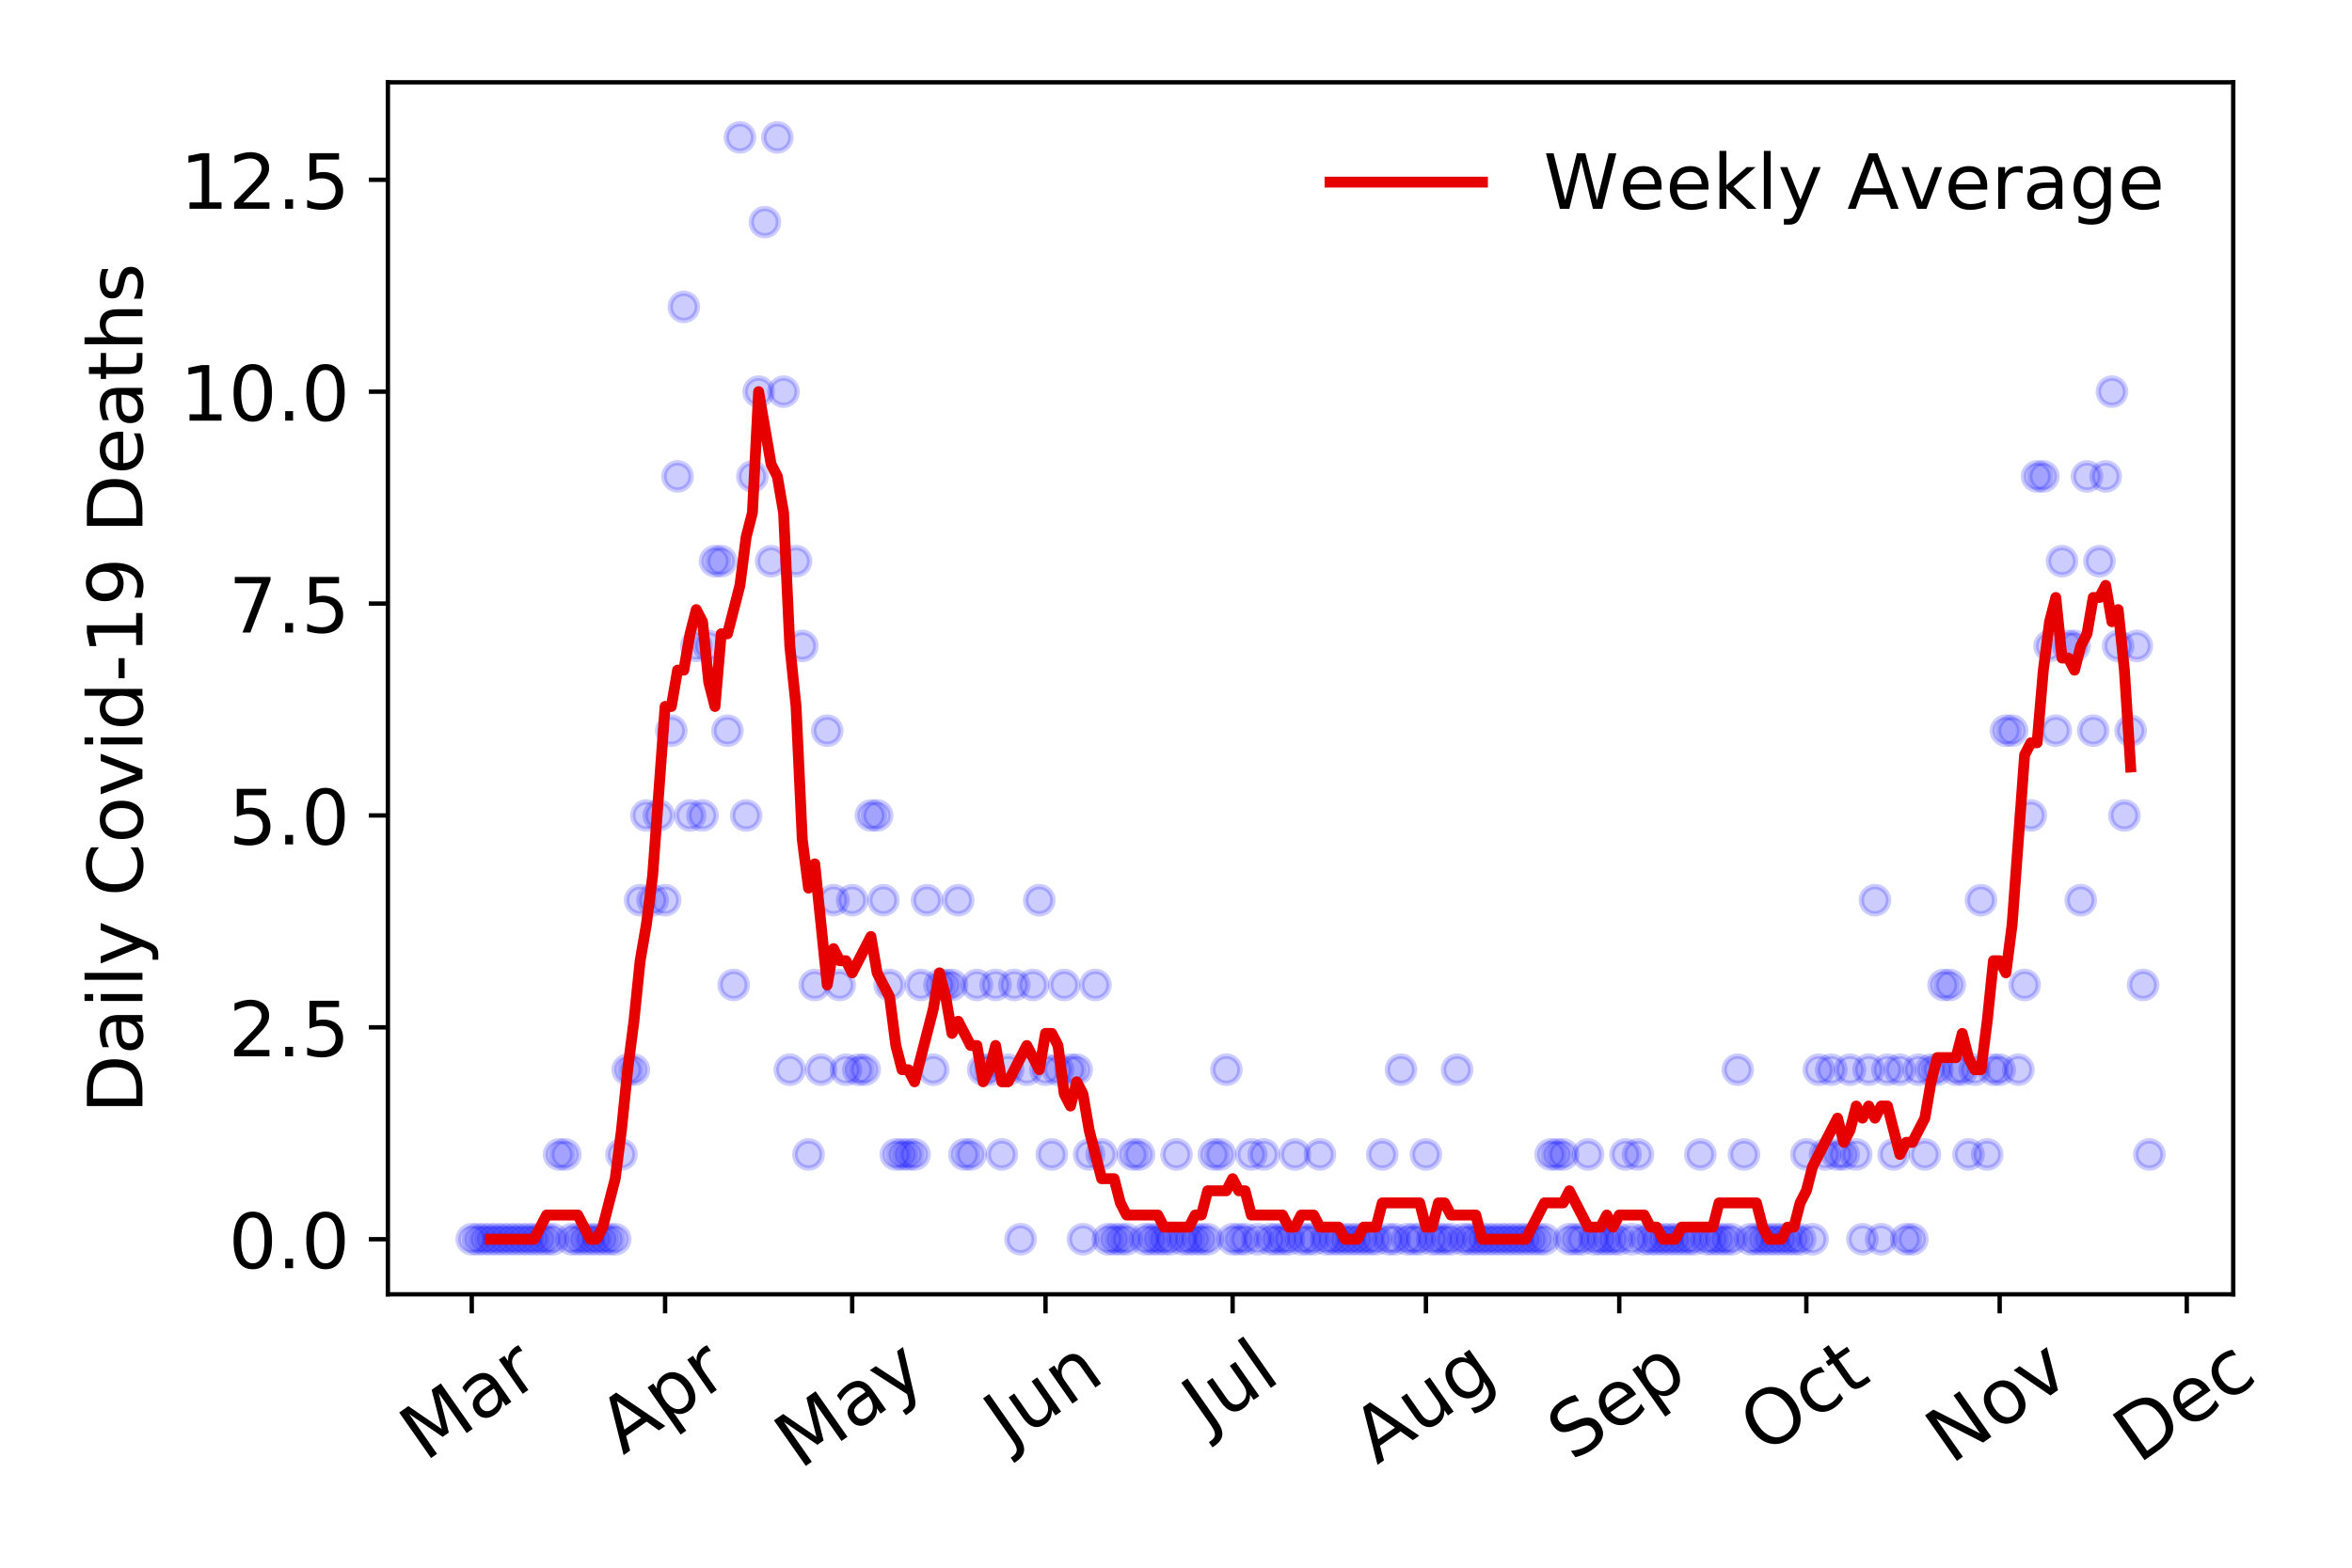 <?xml version="1.0" encoding="utf-8" standalone="no"?>
<!DOCTYPE svg PUBLIC "-//W3C//DTD SVG 1.1//EN"
  "http://www.w3.org/Graphics/SVG/1.1/DTD/svg11.dtd">
<!-- Created with matplotlib (https://matplotlib.org/) -->
<svg height="288pt" version="1.1" viewBox="0 0 432 288" width="432pt" xmlns="http://www.w3.org/2000/svg" xmlns:xlink="http://www.w3.org/1999/xlink">
 <defs>
  <style type="text/css">
*{stroke-linecap:butt;stroke-linejoin:round;}
  </style>
 </defs>
 <g id="figure_1">
  <g id="patch_1">
   <path d="M 0 288 
L 432 288 
L 432 0 
L 0 0 
z
" style="fill:#ffffff;"/>
  </g>
  <g id="axes_1">
   <g id="patch_2">
    <path d="M 71.245 237.778 
L 410.185 237.778 
L 410.185 15.12 
L 71.245 15.12 
z
" style="fill:#ffffff;"/>
   </g>
   <g id="matplotlib.axis_1">
    <g id="xtick_1">
     <g id="line2d_1">
      <defs>
       <path d="M 0 0 
L 0 3.5 
" id="m554078839d" style="stroke:#000000;stroke-width:0.8;"/>
      </defs>
      <g>
       <use style="stroke:#000000;stroke-width:0.8;" x="86.651" xlink:href="#m554078839d" y="237.778"/>
      </g>
     </g>
     <g id="text_1">
      <!-- Mar -->
      <defs>
       <path d="M 9.812 72.906 
L 24.516 72.906 
L 43.109 23.297 
L 61.812 72.906 
L 76.516 72.906 
L 76.516 0 
L 66.891 0 
L 66.891 64.016 
L 48.094 14.016 
L 38.188 14.016 
L 19.391 64.016 
L 19.391 0 
L 9.812 0 
z
" id="DejaVuSans-77"/>
       <path d="M 34.281 27.484 
Q 23.391 27.484 19.188 25 
Q 14.984 22.516 14.984 16.5 
Q 14.984 11.719 18.141 8.906 
Q 21.297 6.109 26.703 6.109 
Q 34.188 6.109 38.703 11.406 
Q 43.219 16.703 43.219 25.484 
L 43.219 27.484 
z
M 52.203 31.203 
L 52.203 0 
L 43.219 0 
L 43.219 8.297 
Q 40.141 3.328 35.547 0.953 
Q 30.953 -1.422 24.312 -1.422 
Q 15.922 -1.422 10.953 3.297 
Q 6 8.016 6 15.922 
Q 6 25.141 12.172 29.828 
Q 18.359 34.516 30.609 34.516 
L 43.219 34.516 
L 43.219 35.406 
Q 43.219 41.609 39.141 45 
Q 35.062 48.391 27.688 48.391 
Q 23 48.391 18.547 47.266 
Q 14.109 46.141 10.016 43.891 
L 10.016 52.203 
Q 14.938 54.109 19.578 55.047 
Q 24.219 56 28.609 56 
Q 40.484 56 46.344 49.844 
Q 52.203 43.703 52.203 31.203 
z
" id="DejaVuSans-97"/>
       <path d="M 41.109 46.297 
Q 39.594 47.172 37.812 47.578 
Q 36.031 48 33.891 48 
Q 26.266 48 22.188 43.047 
Q 18.109 38.094 18.109 28.812 
L 18.109 0 
L 9.078 0 
L 9.078 54.688 
L 18.109 54.688 
L 18.109 46.188 
Q 20.953 51.172 25.484 53.578 
Q 30.031 56 36.531 56 
Q 37.453 56 38.578 55.875 
Q 39.703 55.766 41.062 55.516 
z
" id="DejaVuSans-114"/>
      </defs>
      <g transform="translate(78.049 268.643)rotate(-35)scale(0.14 -0.14)">
       <use xlink:href="#DejaVuSans-77"/>
       <use x="86.279" xlink:href="#DejaVuSans-97"/>
       <use x="147.559" xlink:href="#DejaVuSans-114"/>
      </g>
     </g>
    </g>
    <g id="xtick_2">
     <g id="line2d_2">
      <g>
       <use style="stroke:#000000;stroke-width:0.8;" x="122.16" xlink:href="#m554078839d" y="237.778"/>
      </g>
     </g>
     <g id="text_2">
      <!-- Apr -->
      <defs>
       <path d="M 34.188 63.188 
L 20.797 26.906 
L 47.609 26.906 
z
M 28.609 72.906 
L 39.797 72.906 
L 67.578 0 
L 57.328 0 
L 50.688 18.703 
L 17.828 18.703 
L 11.188 0 
L 0.781 0 
z
" id="DejaVuSans-65"/>
       <path d="M 18.109 8.203 
L 18.109 -20.797 
L 9.078 -20.797 
L 9.078 54.688 
L 18.109 54.688 
L 18.109 46.391 
Q 20.953 51.266 25.266 53.625 
Q 29.594 56 35.594 56 
Q 45.562 56 51.781 48.094 
Q 58.016 40.188 58.016 27.297 
Q 58.016 14.406 51.781 6.484 
Q 45.562 -1.422 35.594 -1.422 
Q 29.594 -1.422 25.266 0.953 
Q 20.953 3.328 18.109 8.203 
z
M 48.688 27.297 
Q 48.688 37.203 44.609 42.844 
Q 40.531 48.484 33.406 48.484 
Q 26.266 48.484 22.188 42.844 
Q 18.109 37.203 18.109 27.297 
Q 18.109 17.391 22.188 11.75 
Q 26.266 6.109 33.406 6.109 
Q 40.531 6.109 44.609 11.75 
Q 48.688 17.391 48.688 27.297 
z
" id="DejaVuSans-112"/>
      </defs>
      <g transform="translate(114.456 267.384)rotate(-35)scale(0.14 -0.14)">
       <use xlink:href="#DejaVuSans-65"/>
       <use x="68.408" xlink:href="#DejaVuSans-112"/>
       <use x="131.885" xlink:href="#DejaVuSans-114"/>
      </g>
     </g>
    </g>
    <g id="xtick_3">
     <g id="line2d_3">
      <g>
       <use style="stroke:#000000;stroke-width:0.8;" x="156.524" xlink:href="#m554078839d" y="237.778"/>
      </g>
     </g>
     <g id="text_3">
      <!-- May -->
      <defs>
       <path d="M 32.172 -5.078 
Q 28.375 -14.844 24.75 -17.812 
Q 21.141 -20.797 15.094 -20.797 
L 7.906 -20.797 
L 7.906 -13.281 
L 13.188 -13.281 
Q 16.891 -13.281 18.938 -11.516 
Q 21 -9.766 23.484 -3.219 
L 25.094 0.875 
L 2.984 54.688 
L 12.5 54.688 
L 29.594 11.922 
L 46.688 54.688 
L 56.203 54.688 
z
" id="DejaVuSans-121"/>
      </defs>
      <g transform="translate(146.885 270.094)rotate(-35)scale(0.14 -0.14)">
       <use xlink:href="#DejaVuSans-77"/>
       <use x="86.279" xlink:href="#DejaVuSans-97"/>
       <use x="147.559" xlink:href="#DejaVuSans-121"/>
      </g>
     </g>
    </g>
    <g id="xtick_4">
     <g id="line2d_4">
      <g>
       <use style="stroke:#000000;stroke-width:0.8;" x="192.033" xlink:href="#m554078839d" y="237.778"/>
      </g>
     </g>
     <g id="text_4">
      <!-- Jun -->
      <defs>
       <path d="M 9.812 72.906 
L 19.672 72.906 
L 19.672 5.078 
Q 19.672 -8.109 14.672 -14.062 
Q 9.672 -20.016 -1.422 -20.016 
L -5.172 -20.016 
L -5.172 -11.719 
L -2.094 -11.719 
Q 4.438 -11.719 7.125 -8.047 
Q 9.812 -4.391 9.812 5.078 
z
" id="DejaVuSans-74"/>
       <path d="M 8.5 21.578 
L 8.5 54.688 
L 17.484 54.688 
L 17.484 21.922 
Q 17.484 14.156 20.5 10.266 
Q 23.531 6.391 29.594 6.391 
Q 36.859 6.391 41.078 11.031 
Q 45.312 15.672 45.312 23.688 
L 45.312 54.688 
L 54.297 54.688 
L 54.297 0 
L 45.312 0 
L 45.312 8.406 
Q 42.047 3.422 37.719 1 
Q 33.406 -1.422 27.688 -1.422 
Q 18.266 -1.422 13.375 4.438 
Q 8.5 10.297 8.5 21.578 
z
M 31.109 56 
z
" id="DejaVuSans-117"/>
       <path d="M 54.891 33.016 
L 54.891 0 
L 45.906 0 
L 45.906 32.719 
Q 45.906 40.484 42.875 44.328 
Q 39.844 48.188 33.797 48.188 
Q 26.516 48.188 22.312 43.547 
Q 18.109 38.922 18.109 30.906 
L 18.109 0 
L 9.078 0 
L 9.078 54.688 
L 18.109 54.688 
L 18.109 46.188 
Q 21.344 51.125 25.703 53.562 
Q 30.078 56 35.797 56 
Q 45.219 56 50.047 50.172 
Q 54.891 44.344 54.891 33.016 
z
" id="DejaVuSans-110"/>
      </defs>
      <g transform="translate(185.289 266.039)rotate(-35)scale(0.14 -0.14)">
       <use xlink:href="#DejaVuSans-74"/>
       <use x="29.492" xlink:href="#DejaVuSans-117"/>
       <use x="92.871" xlink:href="#DejaVuSans-110"/>
      </g>
     </g>
    </g>
    <g id="xtick_5">
     <g id="line2d_5">
      <g>
       <use style="stroke:#000000;stroke-width:0.8;" x="226.397" xlink:href="#m554078839d" y="237.778"/>
      </g>
     </g>
     <g id="text_5">
      <!-- Jul -->
      <defs>
       <path d="M 9.422 75.984 
L 18.406 75.984 
L 18.406 0 
L 9.422 0 
z
" id="DejaVuSans-108"/>
      </defs>
      <g transform="translate(221.694 263.181)rotate(-35)scale(0.14 -0.14)">
       <use xlink:href="#DejaVuSans-74"/>
       <use x="29.492" xlink:href="#DejaVuSans-117"/>
       <use x="92.871" xlink:href="#DejaVuSans-108"/>
      </g>
     </g>
    </g>
    <g id="xtick_6">
     <g id="line2d_6">
      <g>
       <use style="stroke:#000000;stroke-width:0.8;" x="261.906" xlink:href="#m554078839d" y="237.778"/>
      </g>
     </g>
     <g id="text_6">
      <!-- Aug -->
      <defs>
       <path d="M 45.406 27.984 
Q 45.406 37.75 41.375 43.109 
Q 37.359 48.484 30.078 48.484 
Q 22.859 48.484 18.828 43.109 
Q 14.797 37.75 14.797 27.984 
Q 14.797 18.266 18.828 12.891 
Q 22.859 7.516 30.078 7.516 
Q 37.359 7.516 41.375 12.891 
Q 45.406 18.266 45.406 27.984 
z
M 54.391 6.781 
Q 54.391 -7.172 48.188 -13.984 
Q 42 -20.797 29.203 -20.797 
Q 24.469 -20.797 20.266 -20.094 
Q 16.062 -19.391 12.109 -17.922 
L 12.109 -9.188 
Q 16.062 -11.328 19.922 -12.344 
Q 23.781 -13.375 27.781 -13.375 
Q 36.625 -13.375 41.016 -8.766 
Q 45.406 -4.156 45.406 5.172 
L 45.406 9.625 
Q 42.625 4.781 38.281 2.391 
Q 33.938 0 27.875 0 
Q 17.828 0 11.672 7.656 
Q 5.516 15.328 5.516 27.984 
Q 5.516 40.672 11.672 48.328 
Q 17.828 56 27.875 56 
Q 33.938 56 38.281 53.609 
Q 42.625 51.219 45.406 46.391 
L 45.406 54.688 
L 54.391 54.688 
z
" id="DejaVuSans-103"/>
      </defs>
      <g transform="translate(252.925 269.172)rotate(-35)scale(0.14 -0.14)">
       <use xlink:href="#DejaVuSans-65"/>
       <use x="68.408" xlink:href="#DejaVuSans-117"/>
       <use x="131.787" xlink:href="#DejaVuSans-103"/>
      </g>
     </g>
    </g>
    <g id="xtick_7">
     <g id="line2d_7">
      <g>
       <use style="stroke:#000000;stroke-width:0.8;" x="297.415" xlink:href="#m554078839d" y="237.778"/>
      </g>
     </g>
     <g id="text_7">
      <!-- Sep -->
      <defs>
       <path d="M 53.516 70.516 
L 53.516 60.891 
Q 47.906 63.578 42.922 64.891 
Q 37.938 66.219 33.297 66.219 
Q 25.25 66.219 20.875 63.094 
Q 16.5 59.969 16.5 54.203 
Q 16.5 49.359 19.406 46.891 
Q 22.312 44.438 30.422 42.922 
L 36.375 41.703 
Q 47.406 39.594 52.656 34.297 
Q 57.906 29 57.906 20.125 
Q 57.906 9.516 50.797 4.047 
Q 43.703 -1.422 29.984 -1.422 
Q 24.812 -1.422 18.969 -0.25 
Q 13.141 0.922 6.891 3.219 
L 6.891 13.375 
Q 12.891 10.016 18.656 8.297 
Q 24.422 6.594 29.984 6.594 
Q 38.422 6.594 43.016 9.906 
Q 47.609 13.234 47.609 19.391 
Q 47.609 24.75 44.312 27.781 
Q 41.016 30.812 33.5 32.328 
L 27.484 33.5 
Q 16.453 35.688 11.516 40.375 
Q 6.594 45.062 6.594 53.422 
Q 6.594 63.094 13.406 68.656 
Q 20.219 74.219 32.172 74.219 
Q 37.312 74.219 42.625 73.281 
Q 47.953 72.359 53.516 70.516 
z
" id="DejaVuSans-83"/>
       <path d="M 56.203 29.594 
L 56.203 25.203 
L 14.891 25.203 
Q 15.484 15.922 20.484 11.062 
Q 25.484 6.203 34.422 6.203 
Q 39.594 6.203 44.453 7.469 
Q 49.312 8.734 54.109 11.281 
L 54.109 2.781 
Q 49.266 0.734 44.188 -0.344 
Q 39.109 -1.422 33.891 -1.422 
Q 20.797 -1.422 13.156 6.188 
Q 5.516 13.812 5.516 26.812 
Q 5.516 40.234 12.766 48.109 
Q 20.016 56 32.328 56 
Q 43.359 56 49.781 48.891 
Q 56.203 41.797 56.203 29.594 
z
M 47.219 32.234 
Q 47.125 39.594 43.094 43.984 
Q 39.062 48.391 32.422 48.391 
Q 24.906 48.391 20.391 44.141 
Q 15.875 39.891 15.188 32.172 
z
" id="DejaVuSans-101"/>
      </defs>
      <g transform="translate(288.822 268.629)rotate(-35)scale(0.14 -0.14)">
       <use xlink:href="#DejaVuSans-83"/>
       <use x="63.477" xlink:href="#DejaVuSans-101"/>
       <use x="125" xlink:href="#DejaVuSans-112"/>
      </g>
     </g>
    </g>
    <g id="xtick_8">
     <g id="line2d_8">
      <g>
       <use style="stroke:#000000;stroke-width:0.8;" x="331.778" xlink:href="#m554078839d" y="237.778"/>
      </g>
     </g>
     <g id="text_8">
      <!-- Oct -->
      <defs>
       <path d="M 39.406 66.219 
Q 28.656 66.219 22.328 58.203 
Q 16.016 50.203 16.016 36.375 
Q 16.016 22.609 22.328 14.594 
Q 28.656 6.594 39.406 6.594 
Q 50.141 6.594 56.422 14.594 
Q 62.703 22.609 62.703 36.375 
Q 62.703 50.203 56.422 58.203 
Q 50.141 66.219 39.406 66.219 
z
M 39.406 74.219 
Q 54.734 74.219 63.906 63.938 
Q 73.094 53.656 73.094 36.375 
Q 73.094 19.141 63.906 8.859 
Q 54.734 -1.422 39.406 -1.422 
Q 24.031 -1.422 14.812 8.828 
Q 5.609 19.094 5.609 36.375 
Q 5.609 53.656 14.812 63.938 
Q 24.031 74.219 39.406 74.219 
z
" id="DejaVuSans-79"/>
       <path d="M 48.781 52.594 
L 48.781 44.188 
Q 44.969 46.297 41.141 47.344 
Q 37.312 48.391 33.406 48.391 
Q 24.656 48.391 19.812 42.844 
Q 14.984 37.312 14.984 27.297 
Q 14.984 17.281 19.812 11.734 
Q 24.656 6.203 33.406 6.203 
Q 37.312 6.203 41.141 7.25 
Q 44.969 8.297 48.781 10.406 
L 48.781 2.094 
Q 45.016 0.344 40.984 -0.531 
Q 36.969 -1.422 32.422 -1.422 
Q 20.062 -1.422 12.781 6.344 
Q 5.516 14.109 5.516 27.297 
Q 5.516 40.672 12.859 48.328 
Q 20.219 56 33.016 56 
Q 37.156 56 41.109 55.141 
Q 45.062 54.297 48.781 52.594 
z
" id="DejaVuSans-99"/>
       <path d="M 18.312 70.219 
L 18.312 54.688 
L 36.812 54.688 
L 36.812 47.703 
L 18.312 47.703 
L 18.312 18.016 
Q 18.312 11.328 20.141 9.422 
Q 21.969 7.516 27.594 7.516 
L 36.812 7.516 
L 36.812 0 
L 27.594 0 
Q 17.188 0 13.234 3.875 
Q 9.281 7.766 9.281 18.016 
L 9.281 47.703 
L 2.688 47.703 
L 2.688 54.688 
L 9.281 54.688 
L 9.281 70.219 
z
" id="DejaVuSans-116"/>
      </defs>
      <g transform="translate(324.08 267.377)rotate(-35)scale(0.14 -0.14)">
       <use xlink:href="#DejaVuSans-79"/>
       <use x="78.711" xlink:href="#DejaVuSans-99"/>
       <use x="133.691" xlink:href="#DejaVuSans-116"/>
      </g>
     </g>
    </g>
    <g id="xtick_9">
     <g id="line2d_9">
      <g>
       <use style="stroke:#000000;stroke-width:0.8;" x="367.287" xlink:href="#m554078839d" y="237.778"/>
      </g>
     </g>
     <g id="text_9">
      <!-- Nov -->
      <defs>
       <path d="M 9.812 72.906 
L 23.094 72.906 
L 55.422 11.922 
L 55.422 72.906 
L 64.984 72.906 
L 64.984 0 
L 51.703 0 
L 19.391 60.984 
L 19.391 0 
L 9.812 0 
z
" id="DejaVuSans-78"/>
       <path d="M 30.609 48.391 
Q 23.391 48.391 19.188 42.75 
Q 14.984 37.109 14.984 27.297 
Q 14.984 17.484 19.156 11.844 
Q 23.344 6.203 30.609 6.203 
Q 37.797 6.203 41.984 11.859 
Q 46.188 17.531 46.188 27.297 
Q 46.188 37.016 41.984 42.703 
Q 37.797 48.391 30.609 48.391 
z
M 30.609 56 
Q 42.328 56 49.016 48.375 
Q 55.719 40.766 55.719 27.297 
Q 55.719 13.875 49.016 6.219 
Q 42.328 -1.422 30.609 -1.422 
Q 18.844 -1.422 12.172 6.219 
Q 5.516 13.875 5.516 27.297 
Q 5.516 40.766 12.172 48.375 
Q 18.844 56 30.609 56 
z
" id="DejaVuSans-111"/>
       <path d="M 2.984 54.688 
L 12.5 54.688 
L 29.594 8.797 
L 46.688 54.688 
L 56.203 54.688 
L 35.688 0 
L 23.484 0 
z
" id="DejaVuSans-118"/>
      </defs>
      <g transform="translate(358.311 269.166)rotate(-35)scale(0.14 -0.14)">
       <use xlink:href="#DejaVuSans-78"/>
       <use x="74.805" xlink:href="#DejaVuSans-111"/>
       <use x="135.986" xlink:href="#DejaVuSans-118"/>
      </g>
     </g>
    </g>
    <g id="xtick_10">
     <g id="line2d_10">
      <g>
       <use style="stroke:#000000;stroke-width:0.8;" x="401.651" xlink:href="#m554078839d" y="237.778"/>
      </g>
     </g>
     <g id="text_10">
      <!-- Dec -->
      <defs>
       <path d="M 19.672 64.797 
L 19.672 8.109 
L 31.594 8.109 
Q 46.688 8.109 53.688 14.938 
Q 60.688 21.781 60.688 36.531 
Q 60.688 51.172 53.688 57.984 
Q 46.688 64.797 31.594 64.797 
z
M 9.812 72.906 
L 30.078 72.906 
Q 51.266 72.906 61.172 64.094 
Q 71.094 55.281 71.094 36.531 
Q 71.094 17.672 61.125 8.828 
Q 51.172 0 30.078 0 
L 9.812 0 
z
" id="DejaVuSans-68"/>
      </defs>
      <g transform="translate(392.77 269.032)rotate(-35)scale(0.14 -0.14)">
       <use xlink:href="#DejaVuSans-68"/>
       <use x="77.002" xlink:href="#DejaVuSans-101"/>
       <use x="138.525" xlink:href="#DejaVuSans-99"/>
      </g>
     </g>
    </g>
   </g>
   <g id="matplotlib.axis_2">
    <g id="ytick_1">
     <g id="line2d_11">
      <defs>
       <path d="M 0 0 
L -3.5 0 
" id="m1356ae943d" style="stroke:#000000;stroke-width:0.8;"/>
      </defs>
      <g>
       <use style="stroke:#000000;stroke-width:0.8;" x="71.245" xlink:href="#m1356ae943d" y="227.657"/>
      </g>
     </g>
     <g id="text_11">
      <!-- 0.0 -->
      <defs>
       <path d="M 31.781 66.406 
Q 24.172 66.406 20.328 58.906 
Q 16.5 51.422 16.5 36.375 
Q 16.5 21.391 20.328 13.891 
Q 24.172 6.391 31.781 6.391 
Q 39.453 6.391 43.281 13.891 
Q 47.125 21.391 47.125 36.375 
Q 47.125 51.422 43.281 58.906 
Q 39.453 66.406 31.781 66.406 
z
M 31.781 74.219 
Q 44.047 74.219 50.516 64.516 
Q 56.984 54.828 56.984 36.375 
Q 56.984 17.969 50.516 8.266 
Q 44.047 -1.422 31.781 -1.422 
Q 19.531 -1.422 13.062 8.266 
Q 6.594 17.969 6.594 36.375 
Q 6.594 54.828 13.062 64.516 
Q 19.531 74.219 31.781 74.219 
z
" id="DejaVuSans-48"/>
       <path d="M 10.688 12.406 
L 21 12.406 
L 21 0 
L 10.688 0 
z
" id="DejaVuSans-46"/>
      </defs>
      <g transform="translate(41.981 232.976)scale(0.14 -0.14)">
       <use xlink:href="#DejaVuSans-48"/>
       <use x="63.623" xlink:href="#DejaVuSans-46"/>
       <use x="95.41" xlink:href="#DejaVuSans-48"/>
      </g>
     </g>
    </g>
    <g id="ytick_2">
     <g id="line2d_12">
      <g>
       <use style="stroke:#000000;stroke-width:0.8;" x="71.245" xlink:href="#m1356ae943d" y="188.731"/>
      </g>
     </g>
     <g id="text_12">
      <!-- 2.5 -->
      <defs>
       <path d="M 19.188 8.297 
L 53.609 8.297 
L 53.609 0 
L 7.328 0 
L 7.328 8.297 
Q 12.938 14.109 22.625 23.891 
Q 32.328 33.688 34.812 36.531 
Q 39.547 41.844 41.422 45.531 
Q 43.312 49.219 43.312 52.781 
Q 43.312 58.594 39.234 62.25 
Q 35.156 65.922 28.609 65.922 
Q 23.969 65.922 18.812 64.312 
Q 13.672 62.703 7.812 59.422 
L 7.812 69.391 
Q 13.766 71.781 18.938 73 
Q 24.125 74.219 28.422 74.219 
Q 39.75 74.219 46.484 68.547 
Q 53.219 62.891 53.219 53.422 
Q 53.219 48.922 51.531 44.891 
Q 49.859 40.875 45.406 35.406 
Q 44.188 33.984 37.641 27.219 
Q 31.109 20.453 19.188 8.297 
z
" id="DejaVuSans-50"/>
       <path d="M 10.797 72.906 
L 49.516 72.906 
L 49.516 64.594 
L 19.828 64.594 
L 19.828 46.734 
Q 21.969 47.469 24.109 47.828 
Q 26.266 48.188 28.422 48.188 
Q 40.625 48.188 47.75 41.5 
Q 54.891 34.812 54.891 23.391 
Q 54.891 11.625 47.562 5.094 
Q 40.234 -1.422 26.906 -1.422 
Q 22.312 -1.422 17.547 -0.641 
Q 12.797 0.141 7.719 1.703 
L 7.719 11.625 
Q 12.109 9.234 16.797 8.062 
Q 21.484 6.891 26.703 6.891 
Q 35.156 6.891 40.078 11.328 
Q 45.016 15.766 45.016 23.391 
Q 45.016 31 40.078 35.438 
Q 35.156 39.891 26.703 39.891 
Q 22.75 39.891 18.812 39.016 
Q 14.891 38.141 10.797 36.281 
z
" id="DejaVuSans-53"/>
      </defs>
      <g transform="translate(41.981 194.05)scale(0.14 -0.14)">
       <use xlink:href="#DejaVuSans-50"/>
       <use x="63.623" xlink:href="#DejaVuSans-46"/>
       <use x="95.41" xlink:href="#DejaVuSans-53"/>
      </g>
     </g>
    </g>
    <g id="ytick_3">
     <g id="line2d_13">
      <g>
       <use style="stroke:#000000;stroke-width:0.8;" x="71.245" xlink:href="#m1356ae943d" y="149.805"/>
      </g>
     </g>
     <g id="text_13">
      <!-- 5.0 -->
      <g transform="translate(41.981 155.124)scale(0.14 -0.14)">
       <use xlink:href="#DejaVuSans-53"/>
       <use x="63.623" xlink:href="#DejaVuSans-46"/>
       <use x="95.41" xlink:href="#DejaVuSans-48"/>
      </g>
     </g>
    </g>
    <g id="ytick_4">
     <g id="line2d_14">
      <g>
       <use style="stroke:#000000;stroke-width:0.8;" x="71.245" xlink:href="#m1356ae943d" y="110.879"/>
      </g>
     </g>
     <g id="text_14">
      <!-- 7.5 -->
      <defs>
       <path d="M 8.203 72.906 
L 55.078 72.906 
L 55.078 68.703 
L 28.609 0 
L 18.312 0 
L 43.219 64.594 
L 8.203 64.594 
z
" id="DejaVuSans-55"/>
      </defs>
      <g transform="translate(41.981 116.197)scale(0.14 -0.14)">
       <use xlink:href="#DejaVuSans-55"/>
       <use x="63.623" xlink:href="#DejaVuSans-46"/>
       <use x="95.41" xlink:href="#DejaVuSans-53"/>
      </g>
     </g>
    </g>
    <g id="ytick_5">
     <g id="line2d_15">
      <g>
       <use style="stroke:#000000;stroke-width:0.8;" x="71.245" xlink:href="#m1356ae943d" y="71.952"/>
      </g>
     </g>
     <g id="text_15">
      <!-- 10.0 -->
      <defs>
       <path d="M 12.406 8.297 
L 28.516 8.297 
L 28.516 63.922 
L 10.984 60.406 
L 10.984 69.391 
L 28.422 72.906 
L 38.281 72.906 
L 38.281 8.297 
L 54.391 8.297 
L 54.391 0 
L 12.406 0 
z
" id="DejaVuSans-49"/>
      </defs>
      <g transform="translate(33.073 77.271)scale(0.14 -0.14)">
       <use xlink:href="#DejaVuSans-49"/>
       <use x="63.623" xlink:href="#DejaVuSans-48"/>
       <use x="127.246" xlink:href="#DejaVuSans-46"/>
       <use x="159.033" xlink:href="#DejaVuSans-48"/>
      </g>
     </g>
    </g>
    <g id="ytick_6">
     <g id="line2d_16">
      <g>
       <use style="stroke:#000000;stroke-width:0.8;" x="71.245" xlink:href="#m1356ae943d" y="33.026"/>
      </g>
     </g>
     <g id="text_16">
      <!-- 12.5 -->
      <g transform="translate(33.073 38.345)scale(0.14 -0.14)">
       <use xlink:href="#DejaVuSans-49"/>
       <use x="63.623" xlink:href="#DejaVuSans-50"/>
       <use x="127.246" xlink:href="#DejaVuSans-46"/>
       <use x="159.033" xlink:href="#DejaVuSans-53"/>
      </g>
     </g>
    </g>
    <g id="text_17">
     <!-- Daily Covid-19 Deaths -->
     <defs>
      <path d="M 9.422 54.688 
L 18.406 54.688 
L 18.406 0 
L 9.422 0 
z
M 9.422 75.984 
L 18.406 75.984 
L 18.406 64.594 
L 9.422 64.594 
z
" id="DejaVuSans-105"/>
      <path id="DejaVuSans-32"/>
      <path d="M 64.406 67.281 
L 64.406 56.891 
Q 59.422 61.531 53.781 63.812 
Q 48.141 66.109 41.797 66.109 
Q 29.297 66.109 22.656 58.469 
Q 16.016 50.828 16.016 36.375 
Q 16.016 21.969 22.656 14.328 
Q 29.297 6.688 41.797 6.688 
Q 48.141 6.688 53.781 8.984 
Q 59.422 11.281 64.406 15.922 
L 64.406 5.609 
Q 59.234 2.094 53.438 0.328 
Q 47.656 -1.422 41.219 -1.422 
Q 24.656 -1.422 15.125 8.703 
Q 5.609 18.844 5.609 36.375 
Q 5.609 53.953 15.125 64.078 
Q 24.656 74.219 41.219 74.219 
Q 47.75 74.219 53.531 72.484 
Q 59.328 70.75 64.406 67.281 
z
" id="DejaVuSans-67"/>
      <path d="M 45.406 46.391 
L 45.406 75.984 
L 54.391 75.984 
L 54.391 0 
L 45.406 0 
L 45.406 8.203 
Q 42.578 3.328 38.25 0.953 
Q 33.938 -1.422 27.875 -1.422 
Q 17.969 -1.422 11.734 6.484 
Q 5.516 14.406 5.516 27.297 
Q 5.516 40.188 11.734 48.094 
Q 17.969 56 27.875 56 
Q 33.938 56 38.25 53.625 
Q 42.578 51.266 45.406 46.391 
z
M 14.797 27.297 
Q 14.797 17.391 18.875 11.75 
Q 22.953 6.109 30.078 6.109 
Q 37.203 6.109 41.297 11.75 
Q 45.406 17.391 45.406 27.297 
Q 45.406 37.203 41.297 42.844 
Q 37.203 48.484 30.078 48.484 
Q 22.953 48.484 18.875 42.844 
Q 14.797 37.203 14.797 27.297 
z
" id="DejaVuSans-100"/>
      <path d="M 4.891 31.391 
L 31.203 31.391 
L 31.203 23.391 
L 4.891 23.391 
z
" id="DejaVuSans-45"/>
      <path d="M 10.984 1.516 
L 10.984 10.5 
Q 14.703 8.734 18.5 7.812 
Q 22.312 6.891 25.984 6.891 
Q 35.75 6.891 40.891 13.453 
Q 46.047 20.016 46.781 33.406 
Q 43.953 29.203 39.594 26.953 
Q 35.25 24.703 29.984 24.703 
Q 19.047 24.703 12.672 31.312 
Q 6.297 37.938 6.297 49.422 
Q 6.297 60.641 12.938 67.422 
Q 19.578 74.219 30.609 74.219 
Q 43.266 74.219 49.922 64.516 
Q 56.594 54.828 56.594 36.375 
Q 56.594 19.141 48.406 8.859 
Q 40.234 -1.422 26.422 -1.422 
Q 22.703 -1.422 18.891 -0.688 
Q 15.094 0.047 10.984 1.516 
z
M 30.609 32.422 
Q 37.25 32.422 41.125 36.953 
Q 45.016 41.5 45.016 49.422 
Q 45.016 57.281 41.125 61.844 
Q 37.25 66.406 30.609 66.406 
Q 23.969 66.406 20.094 61.844 
Q 16.219 57.281 16.219 49.422 
Q 16.219 41.5 20.094 36.953 
Q 23.969 32.422 30.609 32.422 
z
" id="DejaVuSans-57"/>
      <path d="M 54.891 33.016 
L 54.891 0 
L 45.906 0 
L 45.906 32.719 
Q 45.906 40.484 42.875 44.328 
Q 39.844 48.188 33.797 48.188 
Q 26.516 48.188 22.312 43.547 
Q 18.109 38.922 18.109 30.906 
L 18.109 0 
L 9.078 0 
L 9.078 75.984 
L 18.109 75.984 
L 18.109 46.188 
Q 21.344 51.125 25.703 53.562 
Q 30.078 56 35.797 56 
Q 45.219 56 50.047 50.172 
Q 54.891 44.344 54.891 33.016 
z
" id="DejaVuSans-104"/>
      <path d="M 44.281 53.078 
L 44.281 44.578 
Q 40.484 46.531 36.375 47.5 
Q 32.281 48.484 27.875 48.484 
Q 21.188 48.484 17.844 46.438 
Q 14.5 44.391 14.5 40.281 
Q 14.5 37.156 16.891 35.375 
Q 19.281 33.594 26.516 31.984 
L 29.594 31.297 
Q 39.156 29.25 43.188 25.516 
Q 47.219 21.781 47.219 15.094 
Q 47.219 7.469 41.188 3.016 
Q 35.156 -1.422 24.609 -1.422 
Q 20.219 -1.422 15.453 -0.562 
Q 10.688 0.297 5.422 2 
L 5.422 11.281 
Q 10.406 8.688 15.234 7.391 
Q 20.062 6.109 24.812 6.109 
Q 31.156 6.109 34.562 8.281 
Q 37.984 10.453 37.984 14.406 
Q 37.984 18.062 35.516 20.016 
Q 33.062 21.969 24.703 23.781 
L 21.578 24.516 
Q 13.234 26.266 9.516 29.906 
Q 5.812 33.547 5.812 39.891 
Q 5.812 47.609 11.281 51.797 
Q 16.75 56 26.812 56 
Q 31.781 56 36.172 55.266 
Q 40.578 54.547 44.281 53.078 
z
" id="DejaVuSans-115"/>
     </defs>
     <g transform="translate(26.162 204.56)rotate(-90)scale(0.14 -0.14)">
      <use xlink:href="#DejaVuSans-68"/>
      <use x="77.002" xlink:href="#DejaVuSans-97"/>
      <use x="138.281" xlink:href="#DejaVuSans-105"/>
      <use x="166.064" xlink:href="#DejaVuSans-108"/>
      <use x="193.848" xlink:href="#DejaVuSans-121"/>
      <use x="253.027" xlink:href="#DejaVuSans-32"/>
      <use x="284.814" xlink:href="#DejaVuSans-67"/>
      <use x="354.639" xlink:href="#DejaVuSans-111"/>
      <use x="415.82" xlink:href="#DejaVuSans-118"/>
      <use x="475" xlink:href="#DejaVuSans-105"/>
      <use x="502.783" xlink:href="#DejaVuSans-100"/>
      <use x="566.26" xlink:href="#DejaVuSans-45"/>
      <use x="602.344" xlink:href="#DejaVuSans-49"/>
      <use x="665.967" xlink:href="#DejaVuSans-57"/>
      <use x="729.59" xlink:href="#DejaVuSans-32"/>
      <use x="761.377" xlink:href="#DejaVuSans-68"/>
      <use x="838.379" xlink:href="#DejaVuSans-101"/>
      <use x="899.902" xlink:href="#DejaVuSans-97"/>
      <use x="961.182" xlink:href="#DejaVuSans-116"/>
      <use x="1000.391" xlink:href="#DejaVuSans-104"/>
      <use x="1063.77" xlink:href="#DejaVuSans-115"/>
     </g>
    </g>
   </g>
   <g id="line2d_17">
    <defs>
     <path d="M 0 2.5 
C 0.663 2.5 1.299 2.237 1.768 1.768 
C 2.237 1.299 2.5 0.663 2.5 0 
C 2.5 -0.663 2.237 -1.299 1.768 -1.768 
C 1.299 -2.237 0.663 -2.5 0 -2.5 
C -0.663 -2.5 -1.299 -2.237 -1.768 -1.768 
C -2.237 -1.299 -2.5 -0.663 -2.5 0 
C -2.5 0.663 -2.237 1.299 -1.768 1.768 
C -1.299 2.237 -0.663 2.5 0 2.5 
z
" id="md33e5302d6" style="stroke:#0000ff;stroke-opacity:0.2;"/>
    </defs>
    <g clip-path="url(#p0748044781)">
     <use style="fill:#0000ff;fill-opacity:0.2;stroke:#0000ff;stroke-opacity:0.2;" x="86.651" xlink:href="#md33e5302d6" y="227.657"/>
     <use style="fill:#0000ff;fill-opacity:0.2;stroke:#0000ff;stroke-opacity:0.2;" x="87.797" xlink:href="#md33e5302d6" y="227.657"/>
     <use style="fill:#0000ff;fill-opacity:0.2;stroke:#0000ff;stroke-opacity:0.2;" x="88.942" xlink:href="#md33e5302d6" y="227.657"/>
     <use style="fill:#0000ff;fill-opacity:0.2;stroke:#0000ff;stroke-opacity:0.2;" x="90.088" xlink:href="#md33e5302d6" y="227.657"/>
     <use style="fill:#0000ff;fill-opacity:0.2;stroke:#0000ff;stroke-opacity:0.2;" x="91.233" xlink:href="#md33e5302d6" y="227.657"/>
     <use style="fill:#0000ff;fill-opacity:0.2;stroke:#0000ff;stroke-opacity:0.2;" x="92.379" xlink:href="#md33e5302d6" y="227.657"/>
     <use style="fill:#0000ff;fill-opacity:0.2;stroke:#0000ff;stroke-opacity:0.2;" x="93.524" xlink:href="#md33e5302d6" y="227.657"/>
     <use style="fill:#0000ff;fill-opacity:0.2;stroke:#0000ff;stroke-opacity:0.2;" x="94.67" xlink:href="#md33e5302d6" y="227.657"/>
     <use style="fill:#0000ff;fill-opacity:0.2;stroke:#0000ff;stroke-opacity:0.2;" x="95.815" xlink:href="#md33e5302d6" y="227.657"/>
     <use style="fill:#0000ff;fill-opacity:0.2;stroke:#0000ff;stroke-opacity:0.2;" x="96.96" xlink:href="#md33e5302d6" y="227.657"/>
     <use style="fill:#0000ff;fill-opacity:0.2;stroke:#0000ff;stroke-opacity:0.2;" x="98.106" xlink:href="#md33e5302d6" y="227.657"/>
     <use style="fill:#0000ff;fill-opacity:0.2;stroke:#0000ff;stroke-opacity:0.2;" x="99.251" xlink:href="#md33e5302d6" y="227.657"/>
     <use style="fill:#0000ff;fill-opacity:0.2;stroke:#0000ff;stroke-opacity:0.2;" x="100.397" xlink:href="#md33e5302d6" y="227.657"/>
     <use style="fill:#0000ff;fill-opacity:0.2;stroke:#0000ff;stroke-opacity:0.2;" x="101.542" xlink:href="#md33e5302d6" y="227.657"/>
     <use style="fill:#0000ff;fill-opacity:0.2;stroke:#0000ff;stroke-opacity:0.2;" x="102.688" xlink:href="#md33e5302d6" y="212.087"/>
     <use style="fill:#0000ff;fill-opacity:0.2;stroke:#0000ff;stroke-opacity:0.2;" x="103.833" xlink:href="#md33e5302d6" y="212.087"/>
     <use style="fill:#0000ff;fill-opacity:0.2;stroke:#0000ff;stroke-opacity:0.2;" x="104.979" xlink:href="#md33e5302d6" y="227.657"/>
     <use style="fill:#0000ff;fill-opacity:0.2;stroke:#0000ff;stroke-opacity:0.2;" x="106.124" xlink:href="#md33e5302d6" y="227.657"/>
     <use style="fill:#0000ff;fill-opacity:0.2;stroke:#0000ff;stroke-opacity:0.2;" x="107.27" xlink:href="#md33e5302d6" y="227.657"/>
     <use style="fill:#0000ff;fill-opacity:0.2;stroke:#0000ff;stroke-opacity:0.2;" x="108.415" xlink:href="#md33e5302d6" y="227.657"/>
     <use style="fill:#0000ff;fill-opacity:0.2;stroke:#0000ff;stroke-opacity:0.2;" x="109.56" xlink:href="#md33e5302d6" y="227.657"/>
     <use style="fill:#0000ff;fill-opacity:0.2;stroke:#0000ff;stroke-opacity:0.2;" x="110.706" xlink:href="#md33e5302d6" y="227.657"/>
     <use style="fill:#0000ff;fill-opacity:0.2;stroke:#0000ff;stroke-opacity:0.2;" x="111.851" xlink:href="#md33e5302d6" y="227.657"/>
     <use style="fill:#0000ff;fill-opacity:0.2;stroke:#0000ff;stroke-opacity:0.2;" x="112.997" xlink:href="#md33e5302d6" y="227.657"/>
     <use style="fill:#0000ff;fill-opacity:0.2;stroke:#0000ff;stroke-opacity:0.2;" x="114.142" xlink:href="#md33e5302d6" y="212.087"/>
     <use style="fill:#0000ff;fill-opacity:0.2;stroke:#0000ff;stroke-opacity:0.2;" x="115.288" xlink:href="#md33e5302d6" y="196.516"/>
     <use style="fill:#0000ff;fill-opacity:0.2;stroke:#0000ff;stroke-opacity:0.2;" x="116.433" xlink:href="#md33e5302d6" y="196.516"/>
     <use style="fill:#0000ff;fill-opacity:0.2;stroke:#0000ff;stroke-opacity:0.2;" x="117.579" xlink:href="#md33e5302d6" y="165.375"/>
     <use style="fill:#0000ff;fill-opacity:0.2;stroke:#0000ff;stroke-opacity:0.2;" x="118.724" xlink:href="#md33e5302d6" y="149.805"/>
     <use style="fill:#0000ff;fill-opacity:0.2;stroke:#0000ff;stroke-opacity:0.2;" x="119.869" xlink:href="#md33e5302d6" y="165.375"/>
     <use style="fill:#0000ff;fill-opacity:0.2;stroke:#0000ff;stroke-opacity:0.2;" x="121.015" xlink:href="#md33e5302d6" y="149.805"/>
     <use style="fill:#0000ff;fill-opacity:0.2;stroke:#0000ff;stroke-opacity:0.2;" x="122.16" xlink:href="#md33e5302d6" y="165.375"/>
     <use style="fill:#0000ff;fill-opacity:0.2;stroke:#0000ff;stroke-opacity:0.2;" x="123.306" xlink:href="#md33e5302d6" y="134.234"/>
     <use style="fill:#0000ff;fill-opacity:0.2;stroke:#0000ff;stroke-opacity:0.2;" x="124.451" xlink:href="#md33e5302d6" y="87.523"/>
     <use style="fill:#0000ff;fill-opacity:0.2;stroke:#0000ff;stroke-opacity:0.2;" x="125.597" xlink:href="#md33e5302d6" y="56.382"/>
     <use style="fill:#0000ff;fill-opacity:0.2;stroke:#0000ff;stroke-opacity:0.2;" x="126.742" xlink:href="#md33e5302d6" y="149.805"/>
     <use style="fill:#0000ff;fill-opacity:0.2;stroke:#0000ff;stroke-opacity:0.2;" x="127.888" xlink:href="#md33e5302d6" y="118.664"/>
     <use style="fill:#0000ff;fill-opacity:0.2;stroke:#0000ff;stroke-opacity:0.2;" x="129.033" xlink:href="#md33e5302d6" y="149.805"/>
     <use style="fill:#0000ff;fill-opacity:0.2;stroke:#0000ff;stroke-opacity:0.2;" x="130.179" xlink:href="#md33e5302d6" y="118.664"/>
     <use style="fill:#0000ff;fill-opacity:0.2;stroke:#0000ff;stroke-opacity:0.2;" x="131.324" xlink:href="#md33e5302d6" y="103.093"/>
     <use style="fill:#0000ff;fill-opacity:0.2;stroke:#0000ff;stroke-opacity:0.2;" x="132.469" xlink:href="#md33e5302d6" y="103.093"/>
     <use style="fill:#0000ff;fill-opacity:0.2;stroke:#0000ff;stroke-opacity:0.2;" x="133.615" xlink:href="#md33e5302d6" y="134.234"/>
     <use style="fill:#0000ff;fill-opacity:0.2;stroke:#0000ff;stroke-opacity:0.2;" x="134.76" xlink:href="#md33e5302d6" y="180.946"/>
     <use style="fill:#0000ff;fill-opacity:0.2;stroke:#0000ff;stroke-opacity:0.2;" x="135.906" xlink:href="#md33e5302d6" y="25.241"/>
     <use style="fill:#0000ff;fill-opacity:0.2;stroke:#0000ff;stroke-opacity:0.2;" x="137.051" xlink:href="#md33e5302d6" y="149.805"/>
     <use style="fill:#0000ff;fill-opacity:0.2;stroke:#0000ff;stroke-opacity:0.2;" x="138.197" xlink:href="#md33e5302d6" y="87.523"/>
     <use style="fill:#0000ff;fill-opacity:0.2;stroke:#0000ff;stroke-opacity:0.2;" x="139.342" xlink:href="#md33e5302d6" y="71.952"/>
     <use style="fill:#0000ff;fill-opacity:0.2;stroke:#0000ff;stroke-opacity:0.2;" x="140.488" xlink:href="#md33e5302d6" y="40.811"/>
     <use style="fill:#0000ff;fill-opacity:0.2;stroke:#0000ff;stroke-opacity:0.2;" x="141.633" xlink:href="#md33e5302d6" y="103.093"/>
     <use style="fill:#0000ff;fill-opacity:0.2;stroke:#0000ff;stroke-opacity:0.2;" x="142.779" xlink:href="#md33e5302d6" y="25.241"/>
     <use style="fill:#0000ff;fill-opacity:0.2;stroke:#0000ff;stroke-opacity:0.2;" x="143.924" xlink:href="#md33e5302d6" y="71.952"/>
     <use style="fill:#0000ff;fill-opacity:0.2;stroke:#0000ff;stroke-opacity:0.2;" x="145.069" xlink:href="#md33e5302d6" y="196.516"/>
     <use style="fill:#0000ff;fill-opacity:0.2;stroke:#0000ff;stroke-opacity:0.2;" x="146.215" xlink:href="#md33e5302d6" y="103.093"/>
     <use style="fill:#0000ff;fill-opacity:0.2;stroke:#0000ff;stroke-opacity:0.2;" x="147.36" xlink:href="#md33e5302d6" y="118.664"/>
     <use style="fill:#0000ff;fill-opacity:0.2;stroke:#0000ff;stroke-opacity:0.2;" x="148.506" xlink:href="#md33e5302d6" y="212.087"/>
     <use style="fill:#0000ff;fill-opacity:0.2;stroke:#0000ff;stroke-opacity:0.2;" x="149.651" xlink:href="#md33e5302d6" y="180.946"/>
     <use style="fill:#0000ff;fill-opacity:0.2;stroke:#0000ff;stroke-opacity:0.2;" x="150.797" xlink:href="#md33e5302d6" y="196.516"/>
     <use style="fill:#0000ff;fill-opacity:0.2;stroke:#0000ff;stroke-opacity:0.2;" x="151.942" xlink:href="#md33e5302d6" y="134.234"/>
     <use style="fill:#0000ff;fill-opacity:0.2;stroke:#0000ff;stroke-opacity:0.2;" x="153.088" xlink:href="#md33e5302d6" y="165.375"/>
     <use style="fill:#0000ff;fill-opacity:0.2;stroke:#0000ff;stroke-opacity:0.2;" x="154.233" xlink:href="#md33e5302d6" y="180.946"/>
     <use style="fill:#0000ff;fill-opacity:0.2;stroke:#0000ff;stroke-opacity:0.2;" x="155.379" xlink:href="#md33e5302d6" y="196.516"/>
     <use style="fill:#0000ff;fill-opacity:0.2;stroke:#0000ff;stroke-opacity:0.2;" x="156.524" xlink:href="#md33e5302d6" y="165.375"/>
     <use style="fill:#0000ff;fill-opacity:0.2;stroke:#0000ff;stroke-opacity:0.2;" x="157.669" xlink:href="#md33e5302d6" y="196.516"/>
     <use style="fill:#0000ff;fill-opacity:0.2;stroke:#0000ff;stroke-opacity:0.2;" x="158.815" xlink:href="#md33e5302d6" y="196.516"/>
     <use style="fill:#0000ff;fill-opacity:0.2;stroke:#0000ff;stroke-opacity:0.2;" x="159.96" xlink:href="#md33e5302d6" y="149.805"/>
     <use style="fill:#0000ff;fill-opacity:0.2;stroke:#0000ff;stroke-opacity:0.2;" x="161.106" xlink:href="#md33e5302d6" y="149.805"/>
     <use style="fill:#0000ff;fill-opacity:0.2;stroke:#0000ff;stroke-opacity:0.2;" x="162.251" xlink:href="#md33e5302d6" y="165.375"/>
     <use style="fill:#0000ff;fill-opacity:0.2;stroke:#0000ff;stroke-opacity:0.2;" x="163.397" xlink:href="#md33e5302d6" y="180.946"/>
     <use style="fill:#0000ff;fill-opacity:0.2;stroke:#0000ff;stroke-opacity:0.2;" x="164.542" xlink:href="#md33e5302d6" y="212.087"/>
     <use style="fill:#0000ff;fill-opacity:0.2;stroke:#0000ff;stroke-opacity:0.2;" x="165.688" xlink:href="#md33e5302d6" y="212.087"/>
     <use style="fill:#0000ff;fill-opacity:0.2;stroke:#0000ff;stroke-opacity:0.2;" x="166.833" xlink:href="#md33e5302d6" y="212.087"/>
     <use style="fill:#0000ff;fill-opacity:0.2;stroke:#0000ff;stroke-opacity:0.2;" x="167.979" xlink:href="#md33e5302d6" y="212.087"/>
     <use style="fill:#0000ff;fill-opacity:0.2;stroke:#0000ff;stroke-opacity:0.2;" x="169.124" xlink:href="#md33e5302d6" y="180.946"/>
     <use style="fill:#0000ff;fill-opacity:0.2;stroke:#0000ff;stroke-opacity:0.2;" x="170.269" xlink:href="#md33e5302d6" y="165.375"/>
     <use style="fill:#0000ff;fill-opacity:0.2;stroke:#0000ff;stroke-opacity:0.2;" x="171.415" xlink:href="#md33e5302d6" y="196.516"/>
     <use style="fill:#0000ff;fill-opacity:0.2;stroke:#0000ff;stroke-opacity:0.2;" x="172.56" xlink:href="#md33e5302d6" y="180.946"/>
     <use style="fill:#0000ff;fill-opacity:0.2;stroke:#0000ff;stroke-opacity:0.2;" x="173.706" xlink:href="#md33e5302d6" y="180.946"/>
     <use style="fill:#0000ff;fill-opacity:0.2;stroke:#0000ff;stroke-opacity:0.2;" x="174.851" xlink:href="#md33e5302d6" y="180.946"/>
     <use style="fill:#0000ff;fill-opacity:0.2;stroke:#0000ff;stroke-opacity:0.2;" x="175.997" xlink:href="#md33e5302d6" y="165.375"/>
     <use style="fill:#0000ff;fill-opacity:0.2;stroke:#0000ff;stroke-opacity:0.2;" x="177.142" xlink:href="#md33e5302d6" y="212.087"/>
     <use style="fill:#0000ff;fill-opacity:0.2;stroke:#0000ff;stroke-opacity:0.2;" x="178.288" xlink:href="#md33e5302d6" y="212.087"/>
     <use style="fill:#0000ff;fill-opacity:0.2;stroke:#0000ff;stroke-opacity:0.2;" x="179.433" xlink:href="#md33e5302d6" y="180.946"/>
     <use style="fill:#0000ff;fill-opacity:0.2;stroke:#0000ff;stroke-opacity:0.2;" x="180.579" xlink:href="#md33e5302d6" y="196.516"/>
     <use style="fill:#0000ff;fill-opacity:0.2;stroke:#0000ff;stroke-opacity:0.2;" x="181.724" xlink:href="#md33e5302d6" y="196.516"/>
     <use style="fill:#0000ff;fill-opacity:0.2;stroke:#0000ff;stroke-opacity:0.2;" x="182.869" xlink:href="#md33e5302d6" y="180.946"/>
     <use style="fill:#0000ff;fill-opacity:0.2;stroke:#0000ff;stroke-opacity:0.2;" x="184.015" xlink:href="#md33e5302d6" y="212.087"/>
     <use style="fill:#0000ff;fill-opacity:0.2;stroke:#0000ff;stroke-opacity:0.2;" x="185.16" xlink:href="#md33e5302d6" y="196.516"/>
     <use style="fill:#0000ff;fill-opacity:0.2;stroke:#0000ff;stroke-opacity:0.2;" x="186.306" xlink:href="#md33e5302d6" y="180.946"/>
     <use style="fill:#0000ff;fill-opacity:0.2;stroke:#0000ff;stroke-opacity:0.2;" x="187.451" xlink:href="#md33e5302d6" y="227.657"/>
     <use style="fill:#0000ff;fill-opacity:0.2;stroke:#0000ff;stroke-opacity:0.2;" x="188.597" xlink:href="#md33e5302d6" y="196.516"/>
     <use style="fill:#0000ff;fill-opacity:0.2;stroke:#0000ff;stroke-opacity:0.2;" x="189.742" xlink:href="#md33e5302d6" y="180.946"/>
     <use style="fill:#0000ff;fill-opacity:0.2;stroke:#0000ff;stroke-opacity:0.2;" x="190.888" xlink:href="#md33e5302d6" y="165.375"/>
     <use style="fill:#0000ff;fill-opacity:0.2;stroke:#0000ff;stroke-opacity:0.2;" x="192.033" xlink:href="#md33e5302d6" y="196.516"/>
     <use style="fill:#0000ff;fill-opacity:0.2;stroke:#0000ff;stroke-opacity:0.2;" x="193.178" xlink:href="#md33e5302d6" y="212.087"/>
     <use style="fill:#0000ff;fill-opacity:0.2;stroke:#0000ff;stroke-opacity:0.2;" x="194.324" xlink:href="#md33e5302d6" y="196.516"/>
     <use style="fill:#0000ff;fill-opacity:0.2;stroke:#0000ff;stroke-opacity:0.2;" x="195.469" xlink:href="#md33e5302d6" y="180.946"/>
     <use style="fill:#0000ff;fill-opacity:0.2;stroke:#0000ff;stroke-opacity:0.2;" x="196.615" xlink:href="#md33e5302d6" y="196.516"/>
     <use style="fill:#0000ff;fill-opacity:0.2;stroke:#0000ff;stroke-opacity:0.2;" x="197.76" xlink:href="#md33e5302d6" y="196.516"/>
     <use style="fill:#0000ff;fill-opacity:0.2;stroke:#0000ff;stroke-opacity:0.2;" x="198.906" xlink:href="#md33e5302d6" y="227.657"/>
     <use style="fill:#0000ff;fill-opacity:0.2;stroke:#0000ff;stroke-opacity:0.2;" x="200.051" xlink:href="#md33e5302d6" y="212.087"/>
     <use style="fill:#0000ff;fill-opacity:0.2;stroke:#0000ff;stroke-opacity:0.2;" x="201.197" xlink:href="#md33e5302d6" y="180.946"/>
     <use style="fill:#0000ff;fill-opacity:0.2;stroke:#0000ff;stroke-opacity:0.2;" x="202.342" xlink:href="#md33e5302d6" y="212.087"/>
     <use style="fill:#0000ff;fill-opacity:0.2;stroke:#0000ff;stroke-opacity:0.2;" x="203.488" xlink:href="#md33e5302d6" y="227.657"/>
     <use style="fill:#0000ff;fill-opacity:0.2;stroke:#0000ff;stroke-opacity:0.2;" x="204.633" xlink:href="#md33e5302d6" y="227.657"/>
     <use style="fill:#0000ff;fill-opacity:0.2;stroke:#0000ff;stroke-opacity:0.2;" x="205.778" xlink:href="#md33e5302d6" y="227.657"/>
     <use style="fill:#0000ff;fill-opacity:0.2;stroke:#0000ff;stroke-opacity:0.2;" x="206.924" xlink:href="#md33e5302d6" y="227.657"/>
     <use style="fill:#0000ff;fill-opacity:0.2;stroke:#0000ff;stroke-opacity:0.2;" x="208.069" xlink:href="#md33e5302d6" y="212.087"/>
     <use style="fill:#0000ff;fill-opacity:0.2;stroke:#0000ff;stroke-opacity:0.2;" x="209.215" xlink:href="#md33e5302d6" y="212.087"/>
     <use style="fill:#0000ff;fill-opacity:0.2;stroke:#0000ff;stroke-opacity:0.2;" x="210.36" xlink:href="#md33e5302d6" y="227.657"/>
     <use style="fill:#0000ff;fill-opacity:0.2;stroke:#0000ff;stroke-opacity:0.2;" x="211.506" xlink:href="#md33e5302d6" y="227.657"/>
     <use style="fill:#0000ff;fill-opacity:0.2;stroke:#0000ff;stroke-opacity:0.2;" x="212.651" xlink:href="#md33e5302d6" y="227.657"/>
     <use style="fill:#0000ff;fill-opacity:0.2;stroke:#0000ff;stroke-opacity:0.2;" x="213.797" xlink:href="#md33e5302d6" y="227.657"/>
     <use style="fill:#0000ff;fill-opacity:0.2;stroke:#0000ff;stroke-opacity:0.2;" x="214.942" xlink:href="#md33e5302d6" y="227.657"/>
     <use style="fill:#0000ff;fill-opacity:0.2;stroke:#0000ff;stroke-opacity:0.2;" x="216.088" xlink:href="#md33e5302d6" y="212.087"/>
     <use style="fill:#0000ff;fill-opacity:0.2;stroke:#0000ff;stroke-opacity:0.2;" x="217.233" xlink:href="#md33e5302d6" y="227.657"/>
     <use style="fill:#0000ff;fill-opacity:0.2;stroke:#0000ff;stroke-opacity:0.2;" x="218.378" xlink:href="#md33e5302d6" y="227.657"/>
     <use style="fill:#0000ff;fill-opacity:0.2;stroke:#0000ff;stroke-opacity:0.2;" x="219.524" xlink:href="#md33e5302d6" y="227.657"/>
     <use style="fill:#0000ff;fill-opacity:0.2;stroke:#0000ff;stroke-opacity:0.2;" x="220.669" xlink:href="#md33e5302d6" y="227.657"/>
     <use style="fill:#0000ff;fill-opacity:0.2;stroke:#0000ff;stroke-opacity:0.2;" x="221.815" xlink:href="#md33e5302d6" y="227.657"/>
     <use style="fill:#0000ff;fill-opacity:0.2;stroke:#0000ff;stroke-opacity:0.2;" x="222.96" xlink:href="#md33e5302d6" y="212.087"/>
     <use style="fill:#0000ff;fill-opacity:0.2;stroke:#0000ff;stroke-opacity:0.2;" x="224.106" xlink:href="#md33e5302d6" y="212.087"/>
     <use style="fill:#0000ff;fill-opacity:0.2;stroke:#0000ff;stroke-opacity:0.2;" x="225.251" xlink:href="#md33e5302d6" y="196.516"/>
     <use style="fill:#0000ff;fill-opacity:0.2;stroke:#0000ff;stroke-opacity:0.2;" x="226.397" xlink:href="#md33e5302d6" y="227.657"/>
     <use style="fill:#0000ff;fill-opacity:0.2;stroke:#0000ff;stroke-opacity:0.2;" x="227.542" xlink:href="#md33e5302d6" y="227.657"/>
     <use style="fill:#0000ff;fill-opacity:0.2;stroke:#0000ff;stroke-opacity:0.2;" x="228.688" xlink:href="#md33e5302d6" y="227.657"/>
     <use style="fill:#0000ff;fill-opacity:0.2;stroke:#0000ff;stroke-opacity:0.2;" x="229.833" xlink:href="#md33e5302d6" y="212.087"/>
     <use style="fill:#0000ff;fill-opacity:0.2;stroke:#0000ff;stroke-opacity:0.2;" x="230.978" xlink:href="#md33e5302d6" y="227.657"/>
     <use style="fill:#0000ff;fill-opacity:0.2;stroke:#0000ff;stroke-opacity:0.2;" x="232.124" xlink:href="#md33e5302d6" y="212.087"/>
     <use style="fill:#0000ff;fill-opacity:0.2;stroke:#0000ff;stroke-opacity:0.2;" x="233.269" xlink:href="#md33e5302d6" y="227.657"/>
     <use style="fill:#0000ff;fill-opacity:0.2;stroke:#0000ff;stroke-opacity:0.2;" x="234.415" xlink:href="#md33e5302d6" y="227.657"/>
     <use style="fill:#0000ff;fill-opacity:0.2;stroke:#0000ff;stroke-opacity:0.2;" x="235.56" xlink:href="#md33e5302d6" y="227.657"/>
     <use style="fill:#0000ff;fill-opacity:0.2;stroke:#0000ff;stroke-opacity:0.2;" x="236.706" xlink:href="#md33e5302d6" y="227.657"/>
     <use style="fill:#0000ff;fill-opacity:0.2;stroke:#0000ff;stroke-opacity:0.2;" x="237.851" xlink:href="#md33e5302d6" y="212.087"/>
     <use style="fill:#0000ff;fill-opacity:0.2;stroke:#0000ff;stroke-opacity:0.2;" x="238.997" xlink:href="#md33e5302d6" y="227.657"/>
     <use style="fill:#0000ff;fill-opacity:0.2;stroke:#0000ff;stroke-opacity:0.2;" x="240.142" xlink:href="#md33e5302d6" y="227.657"/>
     <use style="fill:#0000ff;fill-opacity:0.2;stroke:#0000ff;stroke-opacity:0.2;" x="241.288" xlink:href="#md33e5302d6" y="227.657"/>
     <use style="fill:#0000ff;fill-opacity:0.2;stroke:#0000ff;stroke-opacity:0.2;" x="242.433" xlink:href="#md33e5302d6" y="212.087"/>
     <use style="fill:#0000ff;fill-opacity:0.2;stroke:#0000ff;stroke-opacity:0.2;" x="243.578" xlink:href="#md33e5302d6" y="227.657"/>
     <use style="fill:#0000ff;fill-opacity:0.2;stroke:#0000ff;stroke-opacity:0.2;" x="244.724" xlink:href="#md33e5302d6" y="227.657"/>
     <use style="fill:#0000ff;fill-opacity:0.2;stroke:#0000ff;stroke-opacity:0.2;" x="245.869" xlink:href="#md33e5302d6" y="227.657"/>
     <use style="fill:#0000ff;fill-opacity:0.2;stroke:#0000ff;stroke-opacity:0.2;" x="247.015" xlink:href="#md33e5302d6" y="227.657"/>
     <use style="fill:#0000ff;fill-opacity:0.2;stroke:#0000ff;stroke-opacity:0.2;" x="248.16" xlink:href="#md33e5302d6" y="227.657"/>
     <use style="fill:#0000ff;fill-opacity:0.2;stroke:#0000ff;stroke-opacity:0.2;" x="249.306" xlink:href="#md33e5302d6" y="227.657"/>
     <use style="fill:#0000ff;fill-opacity:0.2;stroke:#0000ff;stroke-opacity:0.2;" x="250.451" xlink:href="#md33e5302d6" y="227.657"/>
     <use style="fill:#0000ff;fill-opacity:0.2;stroke:#0000ff;stroke-opacity:0.2;" x="251.597" xlink:href="#md33e5302d6" y="227.657"/>
     <use style="fill:#0000ff;fill-opacity:0.2;stroke:#0000ff;stroke-opacity:0.2;" x="252.742" xlink:href="#md33e5302d6" y="227.657"/>
     <use style="fill:#0000ff;fill-opacity:0.2;stroke:#0000ff;stroke-opacity:0.2;" x="253.888" xlink:href="#md33e5302d6" y="212.087"/>
     <use style="fill:#0000ff;fill-opacity:0.2;stroke:#0000ff;stroke-opacity:0.2;" x="255.033" xlink:href="#md33e5302d6" y="227.657"/>
     <use style="fill:#0000ff;fill-opacity:0.2;stroke:#0000ff;stroke-opacity:0.2;" x="256.178" xlink:href="#md33e5302d6" y="227.657"/>
     <use style="fill:#0000ff;fill-opacity:0.2;stroke:#0000ff;stroke-opacity:0.2;" x="257.324" xlink:href="#md33e5302d6" y="196.516"/>
     <use style="fill:#0000ff;fill-opacity:0.2;stroke:#0000ff;stroke-opacity:0.2;" x="258.469" xlink:href="#md33e5302d6" y="227.657"/>
     <use style="fill:#0000ff;fill-opacity:0.2;stroke:#0000ff;stroke-opacity:0.2;" x="259.615" xlink:href="#md33e5302d6" y="227.657"/>
     <use style="fill:#0000ff;fill-opacity:0.2;stroke:#0000ff;stroke-opacity:0.2;" x="260.76" xlink:href="#md33e5302d6" y="227.657"/>
     <use style="fill:#0000ff;fill-opacity:0.2;stroke:#0000ff;stroke-opacity:0.2;" x="261.906" xlink:href="#md33e5302d6" y="212.087"/>
     <use style="fill:#0000ff;fill-opacity:0.2;stroke:#0000ff;stroke-opacity:0.2;" x="263.051" xlink:href="#md33e5302d6" y="227.657"/>
     <use style="fill:#0000ff;fill-opacity:0.2;stroke:#0000ff;stroke-opacity:0.2;" x="264.197" xlink:href="#md33e5302d6" y="227.657"/>
     <use style="fill:#0000ff;fill-opacity:0.2;stroke:#0000ff;stroke-opacity:0.2;" x="265.342" xlink:href="#md33e5302d6" y="227.657"/>
     <use style="fill:#0000ff;fill-opacity:0.2;stroke:#0000ff;stroke-opacity:0.2;" x="266.488" xlink:href="#md33e5302d6" y="227.657"/>
     <use style="fill:#0000ff;fill-opacity:0.2;stroke:#0000ff;stroke-opacity:0.2;" x="267.633" xlink:href="#md33e5302d6" y="196.516"/>
     <use style="fill:#0000ff;fill-opacity:0.2;stroke:#0000ff;stroke-opacity:0.2;" x="268.778" xlink:href="#md33e5302d6" y="227.657"/>
     <use style="fill:#0000ff;fill-opacity:0.2;stroke:#0000ff;stroke-opacity:0.2;" x="269.924" xlink:href="#md33e5302d6" y="227.657"/>
     <use style="fill:#0000ff;fill-opacity:0.2;stroke:#0000ff;stroke-opacity:0.2;" x="271.069" xlink:href="#md33e5302d6" y="227.657"/>
     <use style="fill:#0000ff;fill-opacity:0.2;stroke:#0000ff;stroke-opacity:0.2;" x="272.215" xlink:href="#md33e5302d6" y="227.657"/>
     <use style="fill:#0000ff;fill-opacity:0.2;stroke:#0000ff;stroke-opacity:0.2;" x="273.36" xlink:href="#md33e5302d6" y="227.657"/>
     <use style="fill:#0000ff;fill-opacity:0.2;stroke:#0000ff;stroke-opacity:0.2;" x="274.506" xlink:href="#md33e5302d6" y="227.657"/>
     <use style="fill:#0000ff;fill-opacity:0.2;stroke:#0000ff;stroke-opacity:0.2;" x="275.651" xlink:href="#md33e5302d6" y="227.657"/>
     <use style="fill:#0000ff;fill-opacity:0.2;stroke:#0000ff;stroke-opacity:0.2;" x="276.797" xlink:href="#md33e5302d6" y="227.657"/>
     <use style="fill:#0000ff;fill-opacity:0.2;stroke:#0000ff;stroke-opacity:0.2;" x="277.942" xlink:href="#md33e5302d6" y="227.657"/>
     <use style="fill:#0000ff;fill-opacity:0.2;stroke:#0000ff;stroke-opacity:0.2;" x="279.087" xlink:href="#md33e5302d6" y="227.657"/>
     <use style="fill:#0000ff;fill-opacity:0.2;stroke:#0000ff;stroke-opacity:0.2;" x="280.233" xlink:href="#md33e5302d6" y="227.657"/>
     <use style="fill:#0000ff;fill-opacity:0.2;stroke:#0000ff;stroke-opacity:0.2;" x="281.378" xlink:href="#md33e5302d6" y="227.657"/>
     <use style="fill:#0000ff;fill-opacity:0.2;stroke:#0000ff;stroke-opacity:0.2;" x="282.524" xlink:href="#md33e5302d6" y="227.657"/>
     <use style="fill:#0000ff;fill-opacity:0.2;stroke:#0000ff;stroke-opacity:0.2;" x="283.669" xlink:href="#md33e5302d6" y="227.657"/>
     <use style="fill:#0000ff;fill-opacity:0.2;stroke:#0000ff;stroke-opacity:0.2;" x="284.815" xlink:href="#md33e5302d6" y="212.087"/>
     <use style="fill:#0000ff;fill-opacity:0.2;stroke:#0000ff;stroke-opacity:0.2;" x="285.96" xlink:href="#md33e5302d6" y="212.087"/>
     <use style="fill:#0000ff;fill-opacity:0.2;stroke:#0000ff;stroke-opacity:0.2;" x="287.106" xlink:href="#md33e5302d6" y="212.087"/>
     <use style="fill:#0000ff;fill-opacity:0.2;stroke:#0000ff;stroke-opacity:0.2;" x="288.251" xlink:href="#md33e5302d6" y="227.657"/>
     <use style="fill:#0000ff;fill-opacity:0.2;stroke:#0000ff;stroke-opacity:0.2;" x="289.397" xlink:href="#md33e5302d6" y="227.657"/>
     <use style="fill:#0000ff;fill-opacity:0.2;stroke:#0000ff;stroke-opacity:0.2;" x="290.542" xlink:href="#md33e5302d6" y="227.657"/>
     <use style="fill:#0000ff;fill-opacity:0.2;stroke:#0000ff;stroke-opacity:0.2;" x="291.687" xlink:href="#md33e5302d6" y="212.087"/>
     <use style="fill:#0000ff;fill-opacity:0.2;stroke:#0000ff;stroke-opacity:0.2;" x="292.833" xlink:href="#md33e5302d6" y="227.657"/>
     <use style="fill:#0000ff;fill-opacity:0.2;stroke:#0000ff;stroke-opacity:0.2;" x="293.978" xlink:href="#md33e5302d6" y="227.657"/>
     <use style="fill:#0000ff;fill-opacity:0.2;stroke:#0000ff;stroke-opacity:0.2;" x="295.124" xlink:href="#md33e5302d6" y="227.657"/>
     <use style="fill:#0000ff;fill-opacity:0.2;stroke:#0000ff;stroke-opacity:0.2;" x="296.269" xlink:href="#md33e5302d6" y="227.657"/>
     <use style="fill:#0000ff;fill-opacity:0.2;stroke:#0000ff;stroke-opacity:0.2;" x="297.415" xlink:href="#md33e5302d6" y="227.657"/>
     <use style="fill:#0000ff;fill-opacity:0.2;stroke:#0000ff;stroke-opacity:0.2;" x="298.56" xlink:href="#md33e5302d6" y="212.087"/>
     <use style="fill:#0000ff;fill-opacity:0.2;stroke:#0000ff;stroke-opacity:0.2;" x="299.706" xlink:href="#md33e5302d6" y="227.657"/>
     <use style="fill:#0000ff;fill-opacity:0.2;stroke:#0000ff;stroke-opacity:0.2;" x="300.851" xlink:href="#md33e5302d6" y="212.087"/>
     <use style="fill:#0000ff;fill-opacity:0.2;stroke:#0000ff;stroke-opacity:0.2;" x="301.997" xlink:href="#md33e5302d6" y="227.657"/>
     <use style="fill:#0000ff;fill-opacity:0.2;stroke:#0000ff;stroke-opacity:0.2;" x="303.142" xlink:href="#md33e5302d6" y="227.657"/>
     <use style="fill:#0000ff;fill-opacity:0.2;stroke:#0000ff;stroke-opacity:0.2;" x="304.287" xlink:href="#md33e5302d6" y="227.657"/>
     <use style="fill:#0000ff;fill-opacity:0.2;stroke:#0000ff;stroke-opacity:0.2;" x="305.433" xlink:href="#md33e5302d6" y="227.657"/>
     <use style="fill:#0000ff;fill-opacity:0.2;stroke:#0000ff;stroke-opacity:0.2;" x="306.578" xlink:href="#md33e5302d6" y="227.657"/>
     <use style="fill:#0000ff;fill-opacity:0.2;stroke:#0000ff;stroke-opacity:0.2;" x="307.724" xlink:href="#md33e5302d6" y="227.657"/>
     <use style="fill:#0000ff;fill-opacity:0.2;stroke:#0000ff;stroke-opacity:0.2;" x="308.869" xlink:href="#md33e5302d6" y="227.657"/>
     <use style="fill:#0000ff;fill-opacity:0.2;stroke:#0000ff;stroke-opacity:0.2;" x="310.015" xlink:href="#md33e5302d6" y="227.657"/>
     <use style="fill:#0000ff;fill-opacity:0.2;stroke:#0000ff;stroke-opacity:0.2;" x="311.16" xlink:href="#md33e5302d6" y="227.657"/>
     <use style="fill:#0000ff;fill-opacity:0.2;stroke:#0000ff;stroke-opacity:0.2;" x="312.306" xlink:href="#md33e5302d6" y="212.087"/>
     <use style="fill:#0000ff;fill-opacity:0.2;stroke:#0000ff;stroke-opacity:0.2;" x="313.451" xlink:href="#md33e5302d6" y="227.657"/>
     <use style="fill:#0000ff;fill-opacity:0.2;stroke:#0000ff;stroke-opacity:0.2;" x="314.597" xlink:href="#md33e5302d6" y="227.657"/>
     <use style="fill:#0000ff;fill-opacity:0.2;stroke:#0000ff;stroke-opacity:0.2;" x="315.742" xlink:href="#md33e5302d6" y="227.657"/>
     <use style="fill:#0000ff;fill-opacity:0.2;stroke:#0000ff;stroke-opacity:0.2;" x="316.887" xlink:href="#md33e5302d6" y="227.657"/>
     <use style="fill:#0000ff;fill-opacity:0.2;stroke:#0000ff;stroke-opacity:0.2;" x="318.033" xlink:href="#md33e5302d6" y="227.657"/>
     <use style="fill:#0000ff;fill-opacity:0.2;stroke:#0000ff;stroke-opacity:0.2;" x="319.178" xlink:href="#md33e5302d6" y="196.516"/>
     <use style="fill:#0000ff;fill-opacity:0.2;stroke:#0000ff;stroke-opacity:0.2;" x="320.324" xlink:href="#md33e5302d6" y="212.087"/>
     <use style="fill:#0000ff;fill-opacity:0.2;stroke:#0000ff;stroke-opacity:0.2;" x="321.469" xlink:href="#md33e5302d6" y="227.657"/>
     <use style="fill:#0000ff;fill-opacity:0.2;stroke:#0000ff;stroke-opacity:0.2;" x="322.615" xlink:href="#md33e5302d6" y="227.657"/>
     <use style="fill:#0000ff;fill-opacity:0.2;stroke:#0000ff;stroke-opacity:0.2;" x="323.76" xlink:href="#md33e5302d6" y="227.657"/>
     <use style="fill:#0000ff;fill-opacity:0.2;stroke:#0000ff;stroke-opacity:0.2;" x="324.906" xlink:href="#md33e5302d6" y="227.657"/>
     <use style="fill:#0000ff;fill-opacity:0.2;stroke:#0000ff;stroke-opacity:0.2;" x="326.051" xlink:href="#md33e5302d6" y="227.657"/>
     <use style="fill:#0000ff;fill-opacity:0.2;stroke:#0000ff;stroke-opacity:0.2;" x="327.197" xlink:href="#md33e5302d6" y="227.657"/>
     <use style="fill:#0000ff;fill-opacity:0.2;stroke:#0000ff;stroke-opacity:0.2;" x="328.342" xlink:href="#md33e5302d6" y="227.657"/>
     <use style="fill:#0000ff;fill-opacity:0.2;stroke:#0000ff;stroke-opacity:0.2;" x="329.487" xlink:href="#md33e5302d6" y="227.657"/>
     <use style="fill:#0000ff;fill-opacity:0.2;stroke:#0000ff;stroke-opacity:0.2;" x="330.633" xlink:href="#md33e5302d6" y="227.657"/>
     <use style="fill:#0000ff;fill-opacity:0.2;stroke:#0000ff;stroke-opacity:0.2;" x="331.778" xlink:href="#md33e5302d6" y="212.087"/>
     <use style="fill:#0000ff;fill-opacity:0.2;stroke:#0000ff;stroke-opacity:0.2;" x="332.924" xlink:href="#md33e5302d6" y="227.657"/>
     <use style="fill:#0000ff;fill-opacity:0.2;stroke:#0000ff;stroke-opacity:0.2;" x="334.069" xlink:href="#md33e5302d6" y="196.516"/>
     <use style="fill:#0000ff;fill-opacity:0.2;stroke:#0000ff;stroke-opacity:0.2;" x="335.215" xlink:href="#md33e5302d6" y="212.087"/>
     <use style="fill:#0000ff;fill-opacity:0.2;stroke:#0000ff;stroke-opacity:0.2;" x="336.36" xlink:href="#md33e5302d6" y="196.516"/>
     <use style="fill:#0000ff;fill-opacity:0.2;stroke:#0000ff;stroke-opacity:0.2;" x="337.506" xlink:href="#md33e5302d6" y="212.087"/>
     <use style="fill:#0000ff;fill-opacity:0.2;stroke:#0000ff;stroke-opacity:0.2;" x="338.651" xlink:href="#md33e5302d6" y="212.087"/>
     <use style="fill:#0000ff;fill-opacity:0.2;stroke:#0000ff;stroke-opacity:0.2;" x="339.797" xlink:href="#md33e5302d6" y="196.516"/>
     <use style="fill:#0000ff;fill-opacity:0.2;stroke:#0000ff;stroke-opacity:0.2;" x="340.942" xlink:href="#md33e5302d6" y="212.087"/>
     <use style="fill:#0000ff;fill-opacity:0.2;stroke:#0000ff;stroke-opacity:0.2;" x="342.087" xlink:href="#md33e5302d6" y="227.657"/>
     <use style="fill:#0000ff;fill-opacity:0.2;stroke:#0000ff;stroke-opacity:0.2;" x="343.233" xlink:href="#md33e5302d6" y="196.516"/>
     <use style="fill:#0000ff;fill-opacity:0.2;stroke:#0000ff;stroke-opacity:0.2;" x="344.378" xlink:href="#md33e5302d6" y="165.375"/>
     <use style="fill:#0000ff;fill-opacity:0.2;stroke:#0000ff;stroke-opacity:0.2;" x="345.524" xlink:href="#md33e5302d6" y="227.657"/>
     <use style="fill:#0000ff;fill-opacity:0.2;stroke:#0000ff;stroke-opacity:0.2;" x="346.669" xlink:href="#md33e5302d6" y="196.516"/>
     <use style="fill:#0000ff;fill-opacity:0.2;stroke:#0000ff;stroke-opacity:0.2;" x="347.815" xlink:href="#md33e5302d6" y="212.087"/>
     <use style="fill:#0000ff;fill-opacity:0.2;stroke:#0000ff;stroke-opacity:0.2;" x="348.96" xlink:href="#md33e5302d6" y="196.516"/>
     <use style="fill:#0000ff;fill-opacity:0.2;stroke:#0000ff;stroke-opacity:0.2;" x="350.106" xlink:href="#md33e5302d6" y="227.657"/>
     <use style="fill:#0000ff;fill-opacity:0.2;stroke:#0000ff;stroke-opacity:0.2;" x="351.251" xlink:href="#md33e5302d6" y="227.657"/>
     <use style="fill:#0000ff;fill-opacity:0.2;stroke:#0000ff;stroke-opacity:0.2;" x="352.397" xlink:href="#md33e5302d6" y="196.516"/>
     <use style="fill:#0000ff;fill-opacity:0.2;stroke:#0000ff;stroke-opacity:0.2;" x="353.542" xlink:href="#md33e5302d6" y="212.087"/>
     <use style="fill:#0000ff;fill-opacity:0.2;stroke:#0000ff;stroke-opacity:0.2;" x="354.687" xlink:href="#md33e5302d6" y="196.516"/>
     <use style="fill:#0000ff;fill-opacity:0.2;stroke:#0000ff;stroke-opacity:0.2;" x="355.833" xlink:href="#md33e5302d6" y="196.516"/>
     <use style="fill:#0000ff;fill-opacity:0.2;stroke:#0000ff;stroke-opacity:0.2;" x="356.978" xlink:href="#md33e5302d6" y="180.946"/>
     <use style="fill:#0000ff;fill-opacity:0.2;stroke:#0000ff;stroke-opacity:0.2;" x="358.124" xlink:href="#md33e5302d6" y="180.946"/>
     <use style="fill:#0000ff;fill-opacity:0.2;stroke:#0000ff;stroke-opacity:0.2;" x="359.269" xlink:href="#md33e5302d6" y="196.516"/>
     <use style="fill:#0000ff;fill-opacity:0.2;stroke:#0000ff;stroke-opacity:0.2;" x="360.415" xlink:href="#md33e5302d6" y="196.516"/>
     <use style="fill:#0000ff;fill-opacity:0.2;stroke:#0000ff;stroke-opacity:0.2;" x="361.56" xlink:href="#md33e5302d6" y="212.087"/>
     <use style="fill:#0000ff;fill-opacity:0.2;stroke:#0000ff;stroke-opacity:0.2;" x="362.706" xlink:href="#md33e5302d6" y="196.516"/>
     <use style="fill:#0000ff;fill-opacity:0.2;stroke:#0000ff;stroke-opacity:0.2;" x="363.851" xlink:href="#md33e5302d6" y="165.375"/>
     <use style="fill:#0000ff;fill-opacity:0.2;stroke:#0000ff;stroke-opacity:0.2;" x="364.996" xlink:href="#md33e5302d6" y="212.087"/>
     <use style="fill:#0000ff;fill-opacity:0.2;stroke:#0000ff;stroke-opacity:0.2;" x="366.142" xlink:href="#md33e5302d6" y="196.516"/>
     <use style="fill:#0000ff;fill-opacity:0.2;stroke:#0000ff;stroke-opacity:0.2;" x="367.287" xlink:href="#md33e5302d6" y="196.516"/>
     <use style="fill:#0000ff;fill-opacity:0.2;stroke:#0000ff;stroke-opacity:0.2;" x="368.433" xlink:href="#md33e5302d6" y="134.234"/>
     <use style="fill:#0000ff;fill-opacity:0.2;stroke:#0000ff;stroke-opacity:0.2;" x="369.578" xlink:href="#md33e5302d6" y="134.234"/>
     <use style="fill:#0000ff;fill-opacity:0.2;stroke:#0000ff;stroke-opacity:0.2;" x="370.724" xlink:href="#md33e5302d6" y="196.516"/>
     <use style="fill:#0000ff;fill-opacity:0.2;stroke:#0000ff;stroke-opacity:0.2;" x="371.869" xlink:href="#md33e5302d6" y="180.946"/>
     <use style="fill:#0000ff;fill-opacity:0.2;stroke:#0000ff;stroke-opacity:0.2;" x="373.015" xlink:href="#md33e5302d6" y="149.805"/>
     <use style="fill:#0000ff;fill-opacity:0.2;stroke:#0000ff;stroke-opacity:0.2;" x="374.16" xlink:href="#md33e5302d6" y="87.523"/>
     <use style="fill:#0000ff;fill-opacity:0.2;stroke:#0000ff;stroke-opacity:0.2;" x="375.306" xlink:href="#md33e5302d6" y="87.523"/>
     <use style="fill:#0000ff;fill-opacity:0.2;stroke:#0000ff;stroke-opacity:0.2;" x="376.451" xlink:href="#md33e5302d6" y="118.664"/>
     <use style="fill:#0000ff;fill-opacity:0.2;stroke:#0000ff;stroke-opacity:0.2;" x="377.596" xlink:href="#md33e5302d6" y="134.234"/>
     <use style="fill:#0000ff;fill-opacity:0.2;stroke:#0000ff;stroke-opacity:0.2;" x="378.742" xlink:href="#md33e5302d6" y="103.093"/>
     <use style="fill:#0000ff;fill-opacity:0.2;stroke:#0000ff;stroke-opacity:0.2;" x="379.887" xlink:href="#md33e5302d6" y="118.664"/>
     <use style="fill:#0000ff;fill-opacity:0.2;stroke:#0000ff;stroke-opacity:0.2;" x="381.033" xlink:href="#md33e5302d6" y="118.664"/>
     <use style="fill:#0000ff;fill-opacity:0.2;stroke:#0000ff;stroke-opacity:0.2;" x="382.178" xlink:href="#md33e5302d6" y="165.375"/>
     <use style="fill:#0000ff;fill-opacity:0.2;stroke:#0000ff;stroke-opacity:0.2;" x="383.324" xlink:href="#md33e5302d6" y="87.523"/>
     <use style="fill:#0000ff;fill-opacity:0.2;stroke:#0000ff;stroke-opacity:0.2;" x="384.469" xlink:href="#md33e5302d6" y="134.234"/>
     <use style="fill:#0000ff;fill-opacity:0.2;stroke:#0000ff;stroke-opacity:0.2;" x="385.615" xlink:href="#md33e5302d6" y="103.093"/>
     <use style="fill:#0000ff;fill-opacity:0.2;stroke:#0000ff;stroke-opacity:0.2;" x="386.76" xlink:href="#md33e5302d6" y="87.523"/>
     <use style="fill:#0000ff;fill-opacity:0.2;stroke:#0000ff;stroke-opacity:0.2;" x="387.906" xlink:href="#md33e5302d6" y="71.952"/>
     <use style="fill:#0000ff;fill-opacity:0.2;stroke:#0000ff;stroke-opacity:0.2;" x="389.051" xlink:href="#md33e5302d6" y="118.664"/>
     <use style="fill:#0000ff;fill-opacity:0.2;stroke:#0000ff;stroke-opacity:0.2;" x="390.196" xlink:href="#md33e5302d6" y="149.805"/>
     <use style="fill:#0000ff;fill-opacity:0.2;stroke:#0000ff;stroke-opacity:0.2;" x="391.342" xlink:href="#md33e5302d6" y="134.234"/>
     <use style="fill:#0000ff;fill-opacity:0.2;stroke:#0000ff;stroke-opacity:0.2;" x="392.487" xlink:href="#md33e5302d6" y="118.664"/>
     <use style="fill:#0000ff;fill-opacity:0.2;stroke:#0000ff;stroke-opacity:0.2;" x="393.633" xlink:href="#md33e5302d6" y="180.946"/>
     <use style="fill:#0000ff;fill-opacity:0.2;stroke:#0000ff;stroke-opacity:0.2;" x="394.778" xlink:href="#md33e5302d6" y="212.087"/>
    </g>
   </g>
   <g id="line2d_18">
    <path clip-path="url(#p0748044781)" d="M 90.088 227.657 
L 98.106 227.657 
L 100.397 223.209 
L 106.124 223.209 
L 108.415 227.657 
L 109.56 227.657 
L 110.706 225.433 
L 112.997 216.536 
L 114.142 207.638 
L 115.288 196.516 
L 116.433 187.619 
L 117.579 176.497 
L 118.724 169.824 
L 119.869 160.927 
L 122.16 129.786 
L 123.306 129.786 
L 124.451 123.113 
L 125.597 123.113 
L 126.742 116.439 
L 127.888 111.991 
L 129.033 114.215 
L 130.179 125.337 
L 131.324 129.786 
L 132.469 116.439 
L 133.615 116.439 
L 135.906 107.542 
L 137.051 98.645 
L 138.197 94.196 
L 139.342 71.952 
L 141.633 85.298 
L 142.779 87.523 
L 143.924 94.196 
L 145.069 118.664 
L 146.215 129.786 
L 147.36 154.254 
L 148.506 163.151 
L 149.651 158.702 
L 151.942 180.946 
L 153.088 174.273 
L 154.233 176.497 
L 155.379 176.497 
L 156.524 178.721 
L 159.96 172.048 
L 161.106 178.721 
L 163.397 183.17 
L 164.542 192.068 
L 165.688 196.516 
L 166.833 196.516 
L 167.979 198.741 
L 171.415 185.395 
L 172.56 178.721 
L 173.706 183.17 
L 174.851 189.843 
L 175.997 187.619 
L 178.288 192.068 
L 179.433 192.068 
L 180.579 198.741 
L 181.724 196.516 
L 182.869 192.068 
L 184.015 198.741 
L 185.16 198.741 
L 188.597 192.068 
L 190.888 196.516 
L 192.033 189.843 
L 193.178 189.843 
L 194.324 192.068 
L 195.469 200.965 
L 196.615 203.189 
L 197.76 198.741 
L 198.906 200.965 
L 200.051 207.638 
L 202.342 216.536 
L 204.633 216.536 
L 205.778 220.984 
L 206.924 223.209 
L 212.651 223.209 
L 213.797 225.433 
L 218.378 225.433 
L 219.524 223.209 
L 220.669 223.209 
L 221.815 218.76 
L 225.251 218.76 
L 226.397 216.536 
L 227.542 218.76 
L 228.688 218.76 
L 229.833 223.209 
L 235.56 223.209 
L 236.706 225.433 
L 237.851 225.433 
L 238.997 223.209 
L 241.288 223.209 
L 242.433 225.433 
L 245.869 225.433 
L 247.015 227.657 
L 249.306 227.657 
L 250.451 225.433 
L 252.742 225.433 
L 253.888 220.984 
L 260.76 220.984 
L 261.906 225.433 
L 263.051 225.433 
L 264.197 220.984 
L 265.342 220.984 
L 266.488 223.209 
L 271.069 223.209 
L 272.215 227.657 
L 280.233 227.657 
L 283.669 220.984 
L 287.106 220.984 
L 288.251 218.76 
L 291.687 225.433 
L 293.978 225.433 
L 295.124 223.209 
L 296.269 225.433 
L 297.415 223.209 
L 301.997 223.209 
L 303.142 225.433 
L 304.287 225.433 
L 305.433 227.657 
L 307.724 227.657 
L 308.869 225.433 
L 314.597 225.433 
L 315.742 220.984 
L 322.615 220.984 
L 323.76 225.433 
L 324.906 227.657 
L 327.197 227.657 
L 328.342 225.433 
L 329.487 225.433 
L 330.633 220.984 
L 331.778 218.76 
L 332.924 214.311 
L 337.506 205.414 
L 338.651 209.862 
L 339.797 207.638 
L 340.942 203.189 
L 342.087 205.414 
L 343.233 203.189 
L 344.378 205.414 
L 345.524 203.189 
L 346.669 203.189 
L 348.96 212.087 
L 350.106 209.862 
L 351.251 209.862 
L 353.542 205.414 
L 354.687 198.741 
L 355.833 194.292 
L 359.269 194.292 
L 360.415 189.843 
L 361.56 194.292 
L 362.706 196.516 
L 363.851 196.516 
L 364.996 187.619 
L 366.142 176.497 
L 367.287 176.497 
L 368.433 178.721 
L 369.578 169.824 
L 371.869 138.683 
L 373.015 136.459 
L 374.16 136.459 
L 375.306 123.113 
L 376.451 114.215 
L 377.596 109.766 
L 378.742 120.888 
L 379.887 120.888 
L 381.033 123.113 
L 382.178 118.664 
L 383.324 116.439 
L 384.469 109.766 
L 385.615 109.766 
L 386.76 107.542 
L 387.906 114.215 
L 389.051 111.991 
L 390.196 123.113 
L 391.342 140.907 
L 391.342 140.907 
" style="fill:none;stroke:#e60000;stroke-linecap:square;stroke-width:2;"/>
   </g>
   <g id="patch_3">
    <path d="M 71.245 237.778 
L 71.245 15.12 
" style="fill:none;stroke:#000000;stroke-linecap:square;stroke-linejoin:miter;stroke-width:0.8;"/>
   </g>
   <g id="patch_4">
    <path d="M 410.185 237.778 
L 410.185 15.12 
" style="fill:none;stroke:#000000;stroke-linecap:square;stroke-linejoin:miter;stroke-width:0.8;"/>
   </g>
   <g id="patch_5">
    <path d="M 71.245 237.778 
L 410.185 237.778 
" style="fill:none;stroke:#000000;stroke-linecap:square;stroke-linejoin:miter;stroke-width:0.8;"/>
   </g>
   <g id="patch_6">
    <path d="M 71.245 15.12 
L 410.185 15.12 
" style="fill:none;stroke:#000000;stroke-linecap:square;stroke-linejoin:miter;stroke-width:0.8;"/>
   </g>
   <g id="legend_1">
    <g id="line2d_19">
     <path d="M 244.289 33.458 
L 272.289 33.458 
" style="fill:none;stroke:#e60000;stroke-linecap:square;stroke-width:2;"/>
    </g>
    <g id="line2d_20"/>
    <g id="text_18">
     <!-- Weekly Average -->
     <defs>
      <path d="M 3.328 72.906 
L 13.281 72.906 
L 28.609 11.281 
L 43.891 72.906 
L 54.984 72.906 
L 70.312 11.281 
L 85.594 72.906 
L 95.609 72.906 
L 77.297 0 
L 64.891 0 
L 49.516 63.281 
L 33.984 0 
L 21.578 0 
z
" id="DejaVuSans-87"/>
      <path d="M 9.078 75.984 
L 18.109 75.984 
L 18.109 31.109 
L 44.922 54.688 
L 56.391 54.688 
L 27.391 29.109 
L 57.625 0 
L 45.906 0 
L 18.109 26.703 
L 18.109 0 
L 9.078 0 
z
" id="DejaVuSans-107"/>
     </defs>
     <g transform="translate(283.489 38.358)scale(0.14 -0.14)">
      <use xlink:href="#DejaVuSans-87"/>
      <use x="98.799" xlink:href="#DejaVuSans-101"/>
      <use x="160.322" xlink:href="#DejaVuSans-101"/>
      <use x="221.846" xlink:href="#DejaVuSans-107"/>
      <use x="279.756" xlink:href="#DejaVuSans-108"/>
      <use x="307.539" xlink:href="#DejaVuSans-121"/>
      <use x="366.719" xlink:href="#DejaVuSans-32"/>
      <use x="398.506" xlink:href="#DejaVuSans-65"/>
      <use x="466.836" xlink:href="#DejaVuSans-118"/>
      <use x="526.016" xlink:href="#DejaVuSans-101"/>
      <use x="587.539" xlink:href="#DejaVuSans-114"/>
      <use x="628.652" xlink:href="#DejaVuSans-97"/>
      <use x="689.932" xlink:href="#DejaVuSans-103"/>
      <use x="753.408" xlink:href="#DejaVuSans-101"/>
     </g>
    </g>
   </g>
  </g>
 </g>
 <defs>
  <clipPath id="p0748044781">
   <rect height="222.658" width="338.94" x="71.245" y="15.12"/>
  </clipPath>
 </defs>
</svg>
